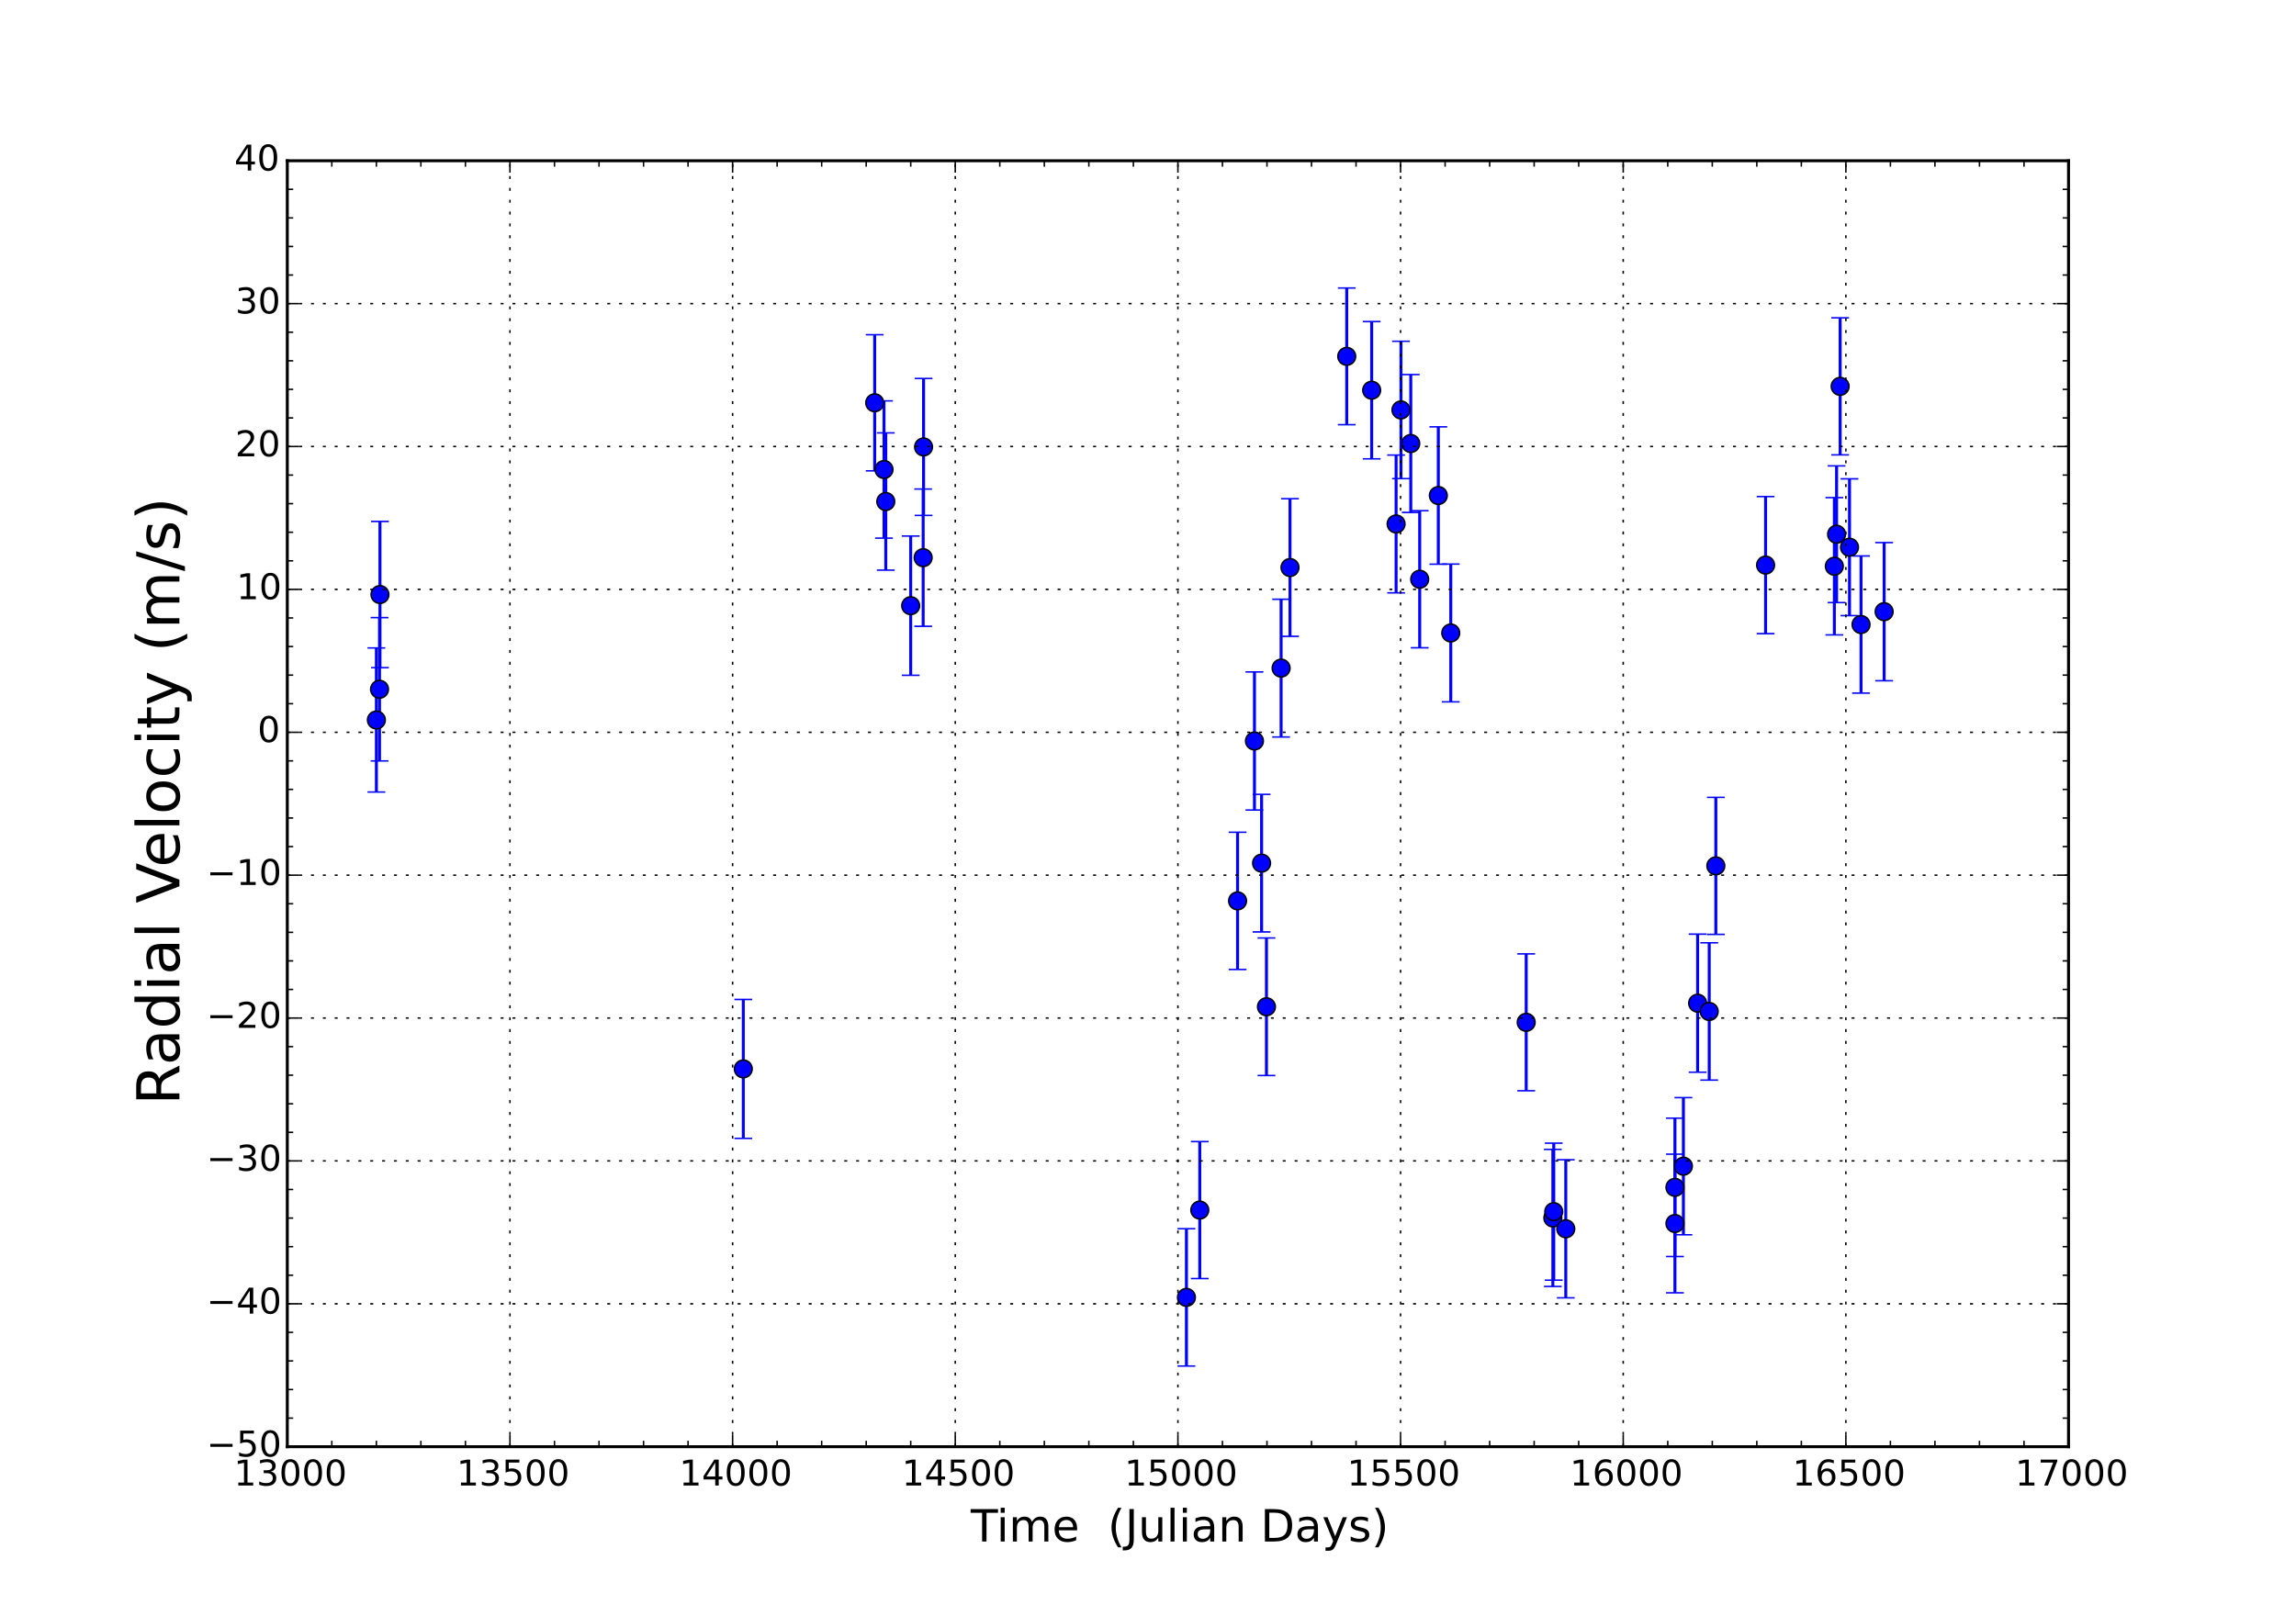 <?xml version="1.0" encoding="utf-8" standalone="no"?>
<!DOCTYPE svg PUBLIC "-//W3C//DTD SVG 1.1//EN"
  "http://www.w3.org/Graphics/SVG/1.1/DTD/svg11.dtd">
<!-- Created with matplotlib (http://matplotlib.org/) -->
<svg height="542pt" version="1.1" viewBox="0 0 775 542" width="775pt" xmlns="http://www.w3.org/2000/svg" xmlns:xlink="http://www.w3.org/1999/xlink">
 <defs>
  <style type="text/css">
*{stroke-linecap:butt;stroke-linejoin:round;}
  </style>
 </defs>
 <g id="figure_1">
  <g id="patch_1">
   <path d="
M0 542.7
L775.8 542.7
L775.8 0
L0 0
z
" style="fill:#ffffff;"/>
  </g>
  <g id="axes_1">
   <g id="patch_2">
    <path d="
M96.975 488.43
L698.22 488.43
L698.22 54.27
L96.975 54.27
z
" style="fill:#ffffff;"/>
   </g>
   <g id="LineCollection_1">
    <path clip-path="url(#p0a07557a7e)" d="
M127.047 267.412
L127.047 218.751" style="fill:none;stroke:#0000ff;"/>
    <path clip-path="url(#p0a07557a7e)" d="
M128.104 256.903
L128.104 208.516" style="fill:none;stroke:#0000ff;"/>
    <path clip-path="url(#p0a07557a7e)" d="
M128.251 225.405
L128.251 176.048" style="fill:none;stroke:#0000ff;"/>
    <path clip-path="url(#p0a07557a7e)" d="
M250.894 384.332
L250.894 337.435" style="fill:none;stroke:#0000ff;"/>
    <path clip-path="url(#p0a07557a7e)" d="
M295.249 158.971
L295.249 113.006" style="fill:none;stroke:#0000ff;"/>
    <path clip-path="url(#p0a07557a7e)" d="
M298.391 181.687
L298.391 135.346" style="fill:none;stroke:#0000ff;"/>
    <path clip-path="url(#p0a07557a7e)" d="
M298.989 192.483
L298.989 146.162" style="fill:none;stroke:#0000ff;"/>
    <path clip-path="url(#p0a07557a7e)" d="
M307.397 228.001
L307.397 180.978" style="fill:none;stroke:#0000ff;"/>
    <path clip-path="url(#p0a07557a7e)" d="
M311.607 211.451
L311.607 165.11" style="fill:none;stroke:#0000ff;"/>
    <path clip-path="url(#p0a07557a7e)" d="
M311.741 174.017
L311.741 127.773" style="fill:none;stroke:#0000ff;"/>
    <path clip-path="url(#p0a07557a7e)" d="
M400.471 461.19
L400.471 414.849" style="fill:none;stroke:#0000ff;"/>
    <path clip-path="url(#p0a07557a7e)" d="
M404.978 431.666
L404.978 385.423" style="fill:none;stroke:#0000ff;"/>
    <path clip-path="url(#p0a07557a7e)" d="
M417.734 327.324
L417.734 280.983" style="fill:none;stroke:#0000ff;"/>
    <path clip-path="url(#p0a07557a7e)" d="
M423.433 273.48
L423.433 226.865" style="fill:none;stroke:#0000ff;"/>
    <path clip-path="url(#p0a07557a7e)" d="
M425.839 314.639
L425.839 268.197" style="fill:none;stroke:#0000ff;"/>
    <path clip-path="url(#p0a07557a7e)" d="
M427.485 363.12
L427.485 316.678" style="fill:none;stroke:#0000ff;"/>
    <path clip-path="url(#p0a07557a7e)" d="
M432.431 248.823
L432.431 202.317" style="fill:none;stroke:#0000ff;"/>
    <path clip-path="url(#p0a07557a7e)" d="
M435.432 214.841
L435.432 168.378" style="fill:none;stroke:#0000ff;"/>
    <path clip-path="url(#p0a07557a7e)" d="
M454.583 143.386
L454.583 97.235" style="fill:none;stroke:#0000ff;"/>
    <path clip-path="url(#p0a07557a7e)" d="
M463.001 154.914
L463.001 108.573" style="fill:none;stroke:#0000ff;"/>
    <path clip-path="url(#p0a07557a7e)" d="
M471.244 200.16
L471.244 153.632" style="fill:none;stroke:#0000ff;"/>
    <path clip-path="url(#p0a07557a7e)" d="
M472.885 161.591
L472.885 115.21" style="fill:none;stroke:#0000ff;"/>
    <path clip-path="url(#p0a07557a7e)" d="
M476.196 173.011
L476.196 126.462" style="fill:none;stroke:#0000ff;"/>
    <path clip-path="url(#p0a07557a7e)" d="
M479.21 218.706
L479.21 172.424" style="fill:none;stroke:#0000ff;"/>
    <path clip-path="url(#p0a07557a7e)" d="
M485.498 190.487
L485.498 144.106" style="fill:none;stroke:#0000ff;"/>
    <path clip-path="url(#p0a07557a7e)" d="
M489.695 236.967
L489.695 190.44" style="fill:none;stroke:#0000ff;"/>
    <path clip-path="url(#p0a07557a7e)" d="
M515.158 368.26
L515.158 322.054" style="fill:none;stroke:#0000ff;"/>
    <path clip-path="url(#p0a07557a7e)" d="
M524.156 434.329
L524.156 388.066" style="fill:none;stroke:#0000ff;"/>
    <path clip-path="url(#p0a07557a7e)" d="
M524.458 432.197
L524.458 385.953" style="fill:none;stroke:#0000ff;"/>
    <path clip-path="url(#p0a07557a7e)" d="
M528.518 438.183
L528.518 391.545" style="fill:none;stroke:#0000ff;"/>
    <path clip-path="url(#p0a07557a7e)" d="
M565.364 436.479
L565.364 389.679" style="fill:none;stroke:#0000ff;"/>
    <path clip-path="url(#p0a07557a7e)" d="
M565.364 424.228
L565.364 377.521" style="fill:none;stroke:#0000ff;"/>
    <path clip-path="url(#p0a07557a7e)" d="
M568.22 416.895
L568.22 370.574" style="fill:none;stroke:#0000ff;"/>
    <path clip-path="url(#p0a07557a7e)" d="
M573.026 362.001
L573.026 315.385" style="fill:none;stroke:#0000ff;"/>
    <path clip-path="url(#p0a07557a7e)" d="
M576.938 364.671
L576.938 318.311" style="fill:none;stroke:#0000ff;"/>
    <path clip-path="url(#p0a07557a7e)" d="
M579.168 315.466
L579.168 269.203" style="fill:none;stroke:#0000ff;"/>
    <path clip-path="url(#p0a07557a7e)" d="
M595.967 213.93
L595.967 167.648" style="fill:none;stroke:#0000ff;"/>
    <path clip-path="url(#p0a07557a7e)" d="
M619.175 214.355
L619.175 167.995" style="fill:none;stroke:#0000ff;"/>
    <path clip-path="url(#p0a07557a7e)" d="
M619.927 203.445
L619.927 157.294" style="fill:none;stroke:#0000ff;"/>
    <path clip-path="url(#p0a07557a7e)" d="
M621.13 153.572
L621.13 107.31" style="fill:none;stroke:#0000ff;"/>
    <path clip-path="url(#p0a07557a7e)" d="
M624.287 207.853
L624.287 161.665" style="fill:none;stroke:#0000ff;"/>
    <path clip-path="url(#p0a07557a7e)" d="
M628.183 234.008
L628.183 187.706" style="fill:none;stroke:#0000ff;"/>
    <path clip-path="url(#p0a07557a7e)" d="
M635.979 229.834
L635.979 183.197" style="fill:none;stroke:#0000ff;"/>
   </g>
   <g id="line2d_1">
    <defs>
     <path d="
M3 1.83697e-16
L-3 -1.83697e-16" id="mdde457ef1d" style="stroke:#0000ff;stroke-width:0.5;"/>
    </defs>
    <g clip-path="url(#p0a07557a7e)">
     <use style="fill:#0000ff;stroke:#0000ff;stroke-width:0.5;" x="127.047" xlink:href="#mdde457ef1d" y="267.412"/>
     <use style="fill:#0000ff;stroke:#0000ff;stroke-width:0.5;" x="128.104" xlink:href="#mdde457ef1d" y="256.903"/>
     <use style="fill:#0000ff;stroke:#0000ff;stroke-width:0.5;" x="128.251" xlink:href="#mdde457ef1d" y="225.405"/>
     <use style="fill:#0000ff;stroke:#0000ff;stroke-width:0.5;" x="250.894" xlink:href="#mdde457ef1d" y="384.332"/>
     <use style="fill:#0000ff;stroke:#0000ff;stroke-width:0.5;" x="295.249" xlink:href="#mdde457ef1d" y="158.971"/>
     <use style="fill:#0000ff;stroke:#0000ff;stroke-width:0.5;" x="298.391" xlink:href="#mdde457ef1d" y="181.687"/>
     <use style="fill:#0000ff;stroke:#0000ff;stroke-width:0.5;" x="298.989" xlink:href="#mdde457ef1d" y="192.483"/>
     <use style="fill:#0000ff;stroke:#0000ff;stroke-width:0.5;" x="307.397" xlink:href="#mdde457ef1d" y="228.001"/>
     <use style="fill:#0000ff;stroke:#0000ff;stroke-width:0.5;" x="311.607" xlink:href="#mdde457ef1d" y="211.451"/>
     <use style="fill:#0000ff;stroke:#0000ff;stroke-width:0.5;" x="311.741" xlink:href="#mdde457ef1d" y="174.017"/>
     <use style="fill:#0000ff;stroke:#0000ff;stroke-width:0.5;" x="400.471" xlink:href="#mdde457ef1d" y="461.19"/>
     <use style="fill:#0000ff;stroke:#0000ff;stroke-width:0.5;" x="404.978" xlink:href="#mdde457ef1d" y="431.666"/>
     <use style="fill:#0000ff;stroke:#0000ff;stroke-width:0.5;" x="417.734" xlink:href="#mdde457ef1d" y="327.324"/>
     <use style="fill:#0000ff;stroke:#0000ff;stroke-width:0.5;" x="423.433" xlink:href="#mdde457ef1d" y="273.48"/>
     <use style="fill:#0000ff;stroke:#0000ff;stroke-width:0.5;" x="425.839" xlink:href="#mdde457ef1d" y="314.639"/>
     <use style="fill:#0000ff;stroke:#0000ff;stroke-width:0.5;" x="427.485" xlink:href="#mdde457ef1d" y="363.12"/>
     <use style="fill:#0000ff;stroke:#0000ff;stroke-width:0.5;" x="432.431" xlink:href="#mdde457ef1d" y="248.823"/>
     <use style="fill:#0000ff;stroke:#0000ff;stroke-width:0.5;" x="435.432" xlink:href="#mdde457ef1d" y="214.841"/>
     <use style="fill:#0000ff;stroke:#0000ff;stroke-width:0.5;" x="454.583" xlink:href="#mdde457ef1d" y="143.386"/>
     <use style="fill:#0000ff;stroke:#0000ff;stroke-width:0.5;" x="463.001" xlink:href="#mdde457ef1d" y="154.914"/>
     <use style="fill:#0000ff;stroke:#0000ff;stroke-width:0.5;" x="471.244" xlink:href="#mdde457ef1d" y="200.16"/>
     <use style="fill:#0000ff;stroke:#0000ff;stroke-width:0.5;" x="472.885" xlink:href="#mdde457ef1d" y="161.591"/>
     <use style="fill:#0000ff;stroke:#0000ff;stroke-width:0.5;" x="476.196" xlink:href="#mdde457ef1d" y="173.011"/>
     <use style="fill:#0000ff;stroke:#0000ff;stroke-width:0.5;" x="479.21" xlink:href="#mdde457ef1d" y="218.706"/>
     <use style="fill:#0000ff;stroke:#0000ff;stroke-width:0.5;" x="485.498" xlink:href="#mdde457ef1d" y="190.487"/>
     <use style="fill:#0000ff;stroke:#0000ff;stroke-width:0.5;" x="489.695" xlink:href="#mdde457ef1d" y="236.967"/>
     <use style="fill:#0000ff;stroke:#0000ff;stroke-width:0.5;" x="515.158" xlink:href="#mdde457ef1d" y="368.26"/>
     <use style="fill:#0000ff;stroke:#0000ff;stroke-width:0.5;" x="524.156" xlink:href="#mdde457ef1d" y="434.329"/>
     <use style="fill:#0000ff;stroke:#0000ff;stroke-width:0.5;" x="524.458" xlink:href="#mdde457ef1d" y="432.197"/>
     <use style="fill:#0000ff;stroke:#0000ff;stroke-width:0.5;" x="528.518" xlink:href="#mdde457ef1d" y="438.183"/>
     <use style="fill:#0000ff;stroke:#0000ff;stroke-width:0.5;" x="565.364" xlink:href="#mdde457ef1d" y="436.479"/>
     <use style="fill:#0000ff;stroke:#0000ff;stroke-width:0.5;" x="565.364" xlink:href="#mdde457ef1d" y="424.228"/>
     <use style="fill:#0000ff;stroke:#0000ff;stroke-width:0.5;" x="568.22" xlink:href="#mdde457ef1d" y="416.895"/>
     <use style="fill:#0000ff;stroke:#0000ff;stroke-width:0.5;" x="573.026" xlink:href="#mdde457ef1d" y="362.001"/>
     <use style="fill:#0000ff;stroke:#0000ff;stroke-width:0.5;" x="576.938" xlink:href="#mdde457ef1d" y="364.671"/>
     <use style="fill:#0000ff;stroke:#0000ff;stroke-width:0.5;" x="579.168" xlink:href="#mdde457ef1d" y="315.466"/>
     <use style="fill:#0000ff;stroke:#0000ff;stroke-width:0.5;" x="595.967" xlink:href="#mdde457ef1d" y="213.93"/>
     <use style="fill:#0000ff;stroke:#0000ff;stroke-width:0.5;" x="619.175" xlink:href="#mdde457ef1d" y="214.355"/>
     <use style="fill:#0000ff;stroke:#0000ff;stroke-width:0.5;" x="619.927" xlink:href="#mdde457ef1d" y="203.445"/>
     <use style="fill:#0000ff;stroke:#0000ff;stroke-width:0.5;" x="621.13" xlink:href="#mdde457ef1d" y="153.572"/>
     <use style="fill:#0000ff;stroke:#0000ff;stroke-width:0.5;" x="624.287" xlink:href="#mdde457ef1d" y="207.853"/>
     <use style="fill:#0000ff;stroke:#0000ff;stroke-width:0.5;" x="628.183" xlink:href="#mdde457ef1d" y="234.008"/>
     <use style="fill:#0000ff;stroke:#0000ff;stroke-width:0.5;" x="635.979" xlink:href="#mdde457ef1d" y="229.834"/>
    </g>
   </g>
   <g id="line2d_2">
    <g clip-path="url(#p0a07557a7e)">
     <use style="fill:#0000ff;stroke:#0000ff;stroke-width:0.5;" x="127.047" xlink:href="#mdde457ef1d" y="218.751"/>
     <use style="fill:#0000ff;stroke:#0000ff;stroke-width:0.5;" x="128.104" xlink:href="#mdde457ef1d" y="208.516"/>
     <use style="fill:#0000ff;stroke:#0000ff;stroke-width:0.5;" x="128.251" xlink:href="#mdde457ef1d" y="176.048"/>
     <use style="fill:#0000ff;stroke:#0000ff;stroke-width:0.5;" x="250.894" xlink:href="#mdde457ef1d" y="337.435"/>
     <use style="fill:#0000ff;stroke:#0000ff;stroke-width:0.5;" x="295.249" xlink:href="#mdde457ef1d" y="113.006"/>
     <use style="fill:#0000ff;stroke:#0000ff;stroke-width:0.5;" x="298.391" xlink:href="#mdde457ef1d" y="135.346"/>
     <use style="fill:#0000ff;stroke:#0000ff;stroke-width:0.5;" x="298.989" xlink:href="#mdde457ef1d" y="146.162"/>
     <use style="fill:#0000ff;stroke:#0000ff;stroke-width:0.5;" x="307.397" xlink:href="#mdde457ef1d" y="180.978"/>
     <use style="fill:#0000ff;stroke:#0000ff;stroke-width:0.5;" x="311.607" xlink:href="#mdde457ef1d" y="165.11"/>
     <use style="fill:#0000ff;stroke:#0000ff;stroke-width:0.5;" x="311.741" xlink:href="#mdde457ef1d" y="127.773"/>
     <use style="fill:#0000ff;stroke:#0000ff;stroke-width:0.5;" x="400.471" xlink:href="#mdde457ef1d" y="414.849"/>
     <use style="fill:#0000ff;stroke:#0000ff;stroke-width:0.5;" x="404.978" xlink:href="#mdde457ef1d" y="385.423"/>
     <use style="fill:#0000ff;stroke:#0000ff;stroke-width:0.5;" x="417.734" xlink:href="#mdde457ef1d" y="280.983"/>
     <use style="fill:#0000ff;stroke:#0000ff;stroke-width:0.5;" x="423.433" xlink:href="#mdde457ef1d" y="226.865"/>
     <use style="fill:#0000ff;stroke:#0000ff;stroke-width:0.5;" x="425.839" xlink:href="#mdde457ef1d" y="268.197"/>
     <use style="fill:#0000ff;stroke:#0000ff;stroke-width:0.5;" x="427.485" xlink:href="#mdde457ef1d" y="316.678"/>
     <use style="fill:#0000ff;stroke:#0000ff;stroke-width:0.5;" x="432.431" xlink:href="#mdde457ef1d" y="202.317"/>
     <use style="fill:#0000ff;stroke:#0000ff;stroke-width:0.5;" x="435.432" xlink:href="#mdde457ef1d" y="168.378"/>
     <use style="fill:#0000ff;stroke:#0000ff;stroke-width:0.5;" x="454.583" xlink:href="#mdde457ef1d" y="97.235"/>
     <use style="fill:#0000ff;stroke:#0000ff;stroke-width:0.5;" x="463.001" xlink:href="#mdde457ef1d" y="108.573"/>
     <use style="fill:#0000ff;stroke:#0000ff;stroke-width:0.5;" x="471.244" xlink:href="#mdde457ef1d" y="153.632"/>
     <use style="fill:#0000ff;stroke:#0000ff;stroke-width:0.5;" x="472.885" xlink:href="#mdde457ef1d" y="115.21"/>
     <use style="fill:#0000ff;stroke:#0000ff;stroke-width:0.5;" x="476.196" xlink:href="#mdde457ef1d" y="126.462"/>
     <use style="fill:#0000ff;stroke:#0000ff;stroke-width:0.5;" x="479.21" xlink:href="#mdde457ef1d" y="172.424"/>
     <use style="fill:#0000ff;stroke:#0000ff;stroke-width:0.5;" x="485.498" xlink:href="#mdde457ef1d" y="144.106"/>
     <use style="fill:#0000ff;stroke:#0000ff;stroke-width:0.5;" x="489.695" xlink:href="#mdde457ef1d" y="190.44"/>
     <use style="fill:#0000ff;stroke:#0000ff;stroke-width:0.5;" x="515.158" xlink:href="#mdde457ef1d" y="322.054"/>
     <use style="fill:#0000ff;stroke:#0000ff;stroke-width:0.5;" x="524.156" xlink:href="#mdde457ef1d" y="388.066"/>
     <use style="fill:#0000ff;stroke:#0000ff;stroke-width:0.5;" x="524.458" xlink:href="#mdde457ef1d" y="385.953"/>
     <use style="fill:#0000ff;stroke:#0000ff;stroke-width:0.5;" x="528.518" xlink:href="#mdde457ef1d" y="391.545"/>
     <use style="fill:#0000ff;stroke:#0000ff;stroke-width:0.5;" x="565.364" xlink:href="#mdde457ef1d" y="389.679"/>
     <use style="fill:#0000ff;stroke:#0000ff;stroke-width:0.5;" x="565.364" xlink:href="#mdde457ef1d" y="377.521"/>
     <use style="fill:#0000ff;stroke:#0000ff;stroke-width:0.5;" x="568.22" xlink:href="#mdde457ef1d" y="370.574"/>
     <use style="fill:#0000ff;stroke:#0000ff;stroke-width:0.5;" x="573.026" xlink:href="#mdde457ef1d" y="315.385"/>
     <use style="fill:#0000ff;stroke:#0000ff;stroke-width:0.5;" x="576.938" xlink:href="#mdde457ef1d" y="318.311"/>
     <use style="fill:#0000ff;stroke:#0000ff;stroke-width:0.5;" x="579.168" xlink:href="#mdde457ef1d" y="269.203"/>
     <use style="fill:#0000ff;stroke:#0000ff;stroke-width:0.5;" x="595.967" xlink:href="#mdde457ef1d" y="167.648"/>
     <use style="fill:#0000ff;stroke:#0000ff;stroke-width:0.5;" x="619.175" xlink:href="#mdde457ef1d" y="167.995"/>
     <use style="fill:#0000ff;stroke:#0000ff;stroke-width:0.5;" x="619.927" xlink:href="#mdde457ef1d" y="157.294"/>
     <use style="fill:#0000ff;stroke:#0000ff;stroke-width:0.5;" x="621.13" xlink:href="#mdde457ef1d" y="107.31"/>
     <use style="fill:#0000ff;stroke:#0000ff;stroke-width:0.5;" x="624.287" xlink:href="#mdde457ef1d" y="161.665"/>
     <use style="fill:#0000ff;stroke:#0000ff;stroke-width:0.5;" x="628.183" xlink:href="#mdde457ef1d" y="187.706"/>
     <use style="fill:#0000ff;stroke:#0000ff;stroke-width:0.5;" x="635.979" xlink:href="#mdde457ef1d" y="183.197"/>
    </g>
   </g>
   <g id="line2d_3">
    <defs>
     <path d="
M0 3
C0.796 3 1.559 2.684 2.121 2.121
C2.684 1.559 3 0.796 3 0
C3 -0.796 2.684 -1.559 2.121 -2.121
C1.559 -2.684 0.796 -3 0 -3
C-0.796 -3 -1.559 -2.684 -2.121 -2.121
C-2.684 -1.559 -3 -0.796 -3 0
C-3 0.796 -2.684 1.559 -2.121 2.121
C-1.559 2.684 -0.796 3 0 3
z
" id="mf1e9a9e4ae" style="stroke:#000000;stroke-width:0.5;"/>
    </defs>
    <g clip-path="url(#p0a07557a7e)">
     <use style="fill:#0000ff;stroke:#000000;stroke-width:0.5;" x="127.047" xlink:href="#mf1e9a9e4ae" y="243.081"/>
     <use style="fill:#0000ff;stroke:#000000;stroke-width:0.5;" x="128.104" xlink:href="#mf1e9a9e4ae" y="232.71"/>
     <use style="fill:#0000ff;stroke:#000000;stroke-width:0.5;" x="128.251" xlink:href="#mf1e9a9e4ae" y="200.727"/>
     <use style="fill:#0000ff;stroke:#000000;stroke-width:0.5;" x="250.894" xlink:href="#mf1e9a9e4ae" y="360.883"/>
     <use style="fill:#0000ff;stroke:#000000;stroke-width:0.5;" x="295.249" xlink:href="#mf1e9a9e4ae" y="135.989"/>
     <use style="fill:#0000ff;stroke:#000000;stroke-width:0.5;" x="298.391" xlink:href="#mf1e9a9e4ae" y="158.517"/>
     <use style="fill:#0000ff;stroke:#000000;stroke-width:0.5;" x="298.989" xlink:href="#mf1e9a9e4ae" y="169.322"/>
     <use style="fill:#0000ff;stroke:#000000;stroke-width:0.5;" x="307.397" xlink:href="#mf1e9a9e4ae" y="204.489"/>
     <use style="fill:#0000ff;stroke:#000000;stroke-width:0.5;" x="311.607" xlink:href="#mf1e9a9e4ae" y="188.281"/>
     <use style="fill:#0000ff;stroke:#000000;stroke-width:0.5;" x="311.741" xlink:href="#mf1e9a9e4ae" y="150.895"/>
     <use style="fill:#0000ff;stroke:#000000;stroke-width:0.5;" x="400.471" xlink:href="#mf1e9a9e4ae" y="438.019"/>
     <use style="fill:#0000ff;stroke:#000000;stroke-width:0.5;" x="404.978" xlink:href="#mf1e9a9e4ae" y="408.545"/>
     <use style="fill:#0000ff;stroke:#000000;stroke-width:0.5;" x="417.734" xlink:href="#mf1e9a9e4ae" y="304.153"/>
     <use style="fill:#0000ff;stroke:#000000;stroke-width:0.5;" x="423.433" xlink:href="#mf1e9a9e4ae" y="250.173"/>
     <use style="fill:#0000ff;stroke:#000000;stroke-width:0.5;" x="425.839" xlink:href="#mf1e9a9e4ae" y="291.418"/>
     <use style="fill:#0000ff;stroke:#000000;stroke-width:0.5;" x="427.485" xlink:href="#mf1e9a9e4ae" y="339.899"/>
     <use style="fill:#0000ff;stroke:#000000;stroke-width:0.5;" x="432.431" xlink:href="#mf1e9a9e4ae" y="225.57"/>
     <use style="fill:#0000ff;stroke:#000000;stroke-width:0.5;" x="435.432" xlink:href="#mf1e9a9e4ae" y="191.609"/>
     <use style="fill:#0000ff;stroke:#000000;stroke-width:0.5;" x="454.583" xlink:href="#mf1e9a9e4ae" y="120.311"/>
     <use style="fill:#0000ff;stroke:#000000;stroke-width:0.5;" x="463.001" xlink:href="#mf1e9a9e4ae" y="131.743"/>
     <use style="fill:#0000ff;stroke:#000000;stroke-width:0.5;" x="471.244" xlink:href="#mf1e9a9e4ae" y="176.896"/>
     <use style="fill:#0000ff;stroke:#000000;stroke-width:0.5;" x="472.885" xlink:href="#mf1e9a9e4ae" y="138.401"/>
     <use style="fill:#0000ff;stroke:#000000;stroke-width:0.5;" x="476.196" xlink:href="#mf1e9a9e4ae" y="149.737"/>
     <use style="fill:#0000ff;stroke:#000000;stroke-width:0.5;" x="479.21" xlink:href="#mf1e9a9e4ae" y="195.565"/>
     <use style="fill:#0000ff;stroke:#000000;stroke-width:0.5;" x="485.498" xlink:href="#mf1e9a9e4ae" y="167.296"/>
     <use style="fill:#0000ff;stroke:#000000;stroke-width:0.5;" x="489.695" xlink:href="#mf1e9a9e4ae" y="213.703"/>
     <use style="fill:#0000ff;stroke:#000000;stroke-width:0.5;" x="515.158" xlink:href="#mf1e9a9e4ae" y="345.157"/>
     <use style="fill:#0000ff;stroke:#000000;stroke-width:0.5;" x="524.156" xlink:href="#mf1e9a9e4ae" y="411.198"/>
     <use style="fill:#0000ff;stroke:#000000;stroke-width:0.5;" x="524.458" xlink:href="#mf1e9a9e4ae" y="409.075"/>
     <use style="fill:#0000ff;stroke:#000000;stroke-width:0.5;" x="528.518" xlink:href="#mf1e9a9e4ae" y="414.864"/>
     <use style="fill:#0000ff;stroke:#000000;stroke-width:0.5;" x="565.364" xlink:href="#mf1e9a9e4ae" y="413.079"/>
     <use style="fill:#0000ff;stroke:#000000;stroke-width:0.5;" x="565.364" xlink:href="#mf1e9a9e4ae" y="400.874"/>
     <use style="fill:#0000ff;stroke:#000000;stroke-width:0.5;" x="568.22" xlink:href="#mf1e9a9e4ae" y="393.735"/>
     <use style="fill:#0000ff;stroke:#000000;stroke-width:0.5;" x="573.026" xlink:href="#mf1e9a9e4ae" y="338.693"/>
     <use style="fill:#0000ff;stroke:#000000;stroke-width:0.5;" x="576.938" xlink:href="#mf1e9a9e4ae" y="341.491"/>
     <use style="fill:#0000ff;stroke:#000000;stroke-width:0.5;" x="579.168" xlink:href="#mf1e9a9e4ae" y="292.334"/>
     <use style="fill:#0000ff;stroke:#000000;stroke-width:0.5;" x="595.967" xlink:href="#mf1e9a9e4ae" y="190.789"/>
     <use style="fill:#0000ff;stroke:#000000;stroke-width:0.5;" x="619.175" xlink:href="#mf1e9a9e4ae" y="191.175"/>
     <use style="fill:#0000ff;stroke:#000000;stroke-width:0.5;" x="619.927" xlink:href="#mf1e9a9e4ae" y="180.369"/>
     <use style="fill:#0000ff;stroke:#000000;stroke-width:0.5;" x="621.13" xlink:href="#mf1e9a9e4ae" y="130.441"/>
     <use style="fill:#0000ff;stroke:#000000;stroke-width:0.5;" x="624.287" xlink:href="#mf1e9a9e4ae" y="184.759"/>
     <use style="fill:#0000ff;stroke:#000000;stroke-width:0.5;" x="628.183" xlink:href="#mf1e9a9e4ae" y="210.857"/>
     <use style="fill:#0000ff;stroke:#000000;stroke-width:0.5;" x="635.979" xlink:href="#mf1e9a9e4ae" y="206.515"/>
    </g>
   </g>
   <g id="patch_3">
    <path d="
M96.975 54.27
L698.22 54.27" style="fill:none;stroke:#000000;stroke-linecap:square;stroke-linejoin:miter;"/>
   </g>
   <g id="patch_4">
    <path d="
M698.22 488.43
L698.22 54.27" style="fill:none;stroke:#000000;stroke-linecap:square;stroke-linejoin:miter;"/>
   </g>
   <g id="patch_5">
    <path d="
M96.975 488.43
L698.22 488.43" style="fill:none;stroke:#000000;stroke-linecap:square;stroke-linejoin:miter;"/>
   </g>
   <g id="patch_6">
    <path d="
M96.975 488.43
L96.975 54.27" style="fill:none;stroke:#000000;stroke-linecap:square;stroke-linejoin:miter;"/>
   </g>
   <g id="matplotlib.axis_1">
    <g id="xtick_1">
     <g id="line2d_4">
      <path clip-path="url(#p0a07557a7e)" d="
M96.975 488.43
L96.975 54.27" style="fill:none;stroke:#000000;stroke-dasharray:1,3;stroke-dashoffset:0.0;stroke-width:0.5;"/>
     </g>
     <g id="line2d_5">
      <defs>
       <path d="
M0 0
L0 -4" id="m93b0483c22" style="stroke:#000000;stroke-width:0.5;"/>
      </defs>
      <g>
       <use style="stroke:#000000;stroke-width:0.5;" x="96.975" xlink:href="#m93b0483c22" y="488.43"/>
      </g>
     </g>
     <g id="line2d_6">
      <defs>
       <path d="
M0 0
L0 4" id="m741efc42ff" style="stroke:#000000;stroke-width:0.5;"/>
      </defs>
      <g>
       <use style="stroke:#000000;stroke-width:0.5;" x="96.975" xlink:href="#m741efc42ff" y="54.27"/>
      </g>
     </g>
     <g id="text_1">
      <!-- 13000 -->
      <defs>
       <path d="
M40.578 39.312
Q47.656 37.797 51.625 33
Q55.609 28.219 55.609 21.188
Q55.609 10.406 48.188 4.484
Q40.766 -1.422 27.094 -1.422
Q22.516 -1.422 17.656 -0.516
Q12.797 0.391 7.625 2.203
L7.625 11.719
Q11.719 9.328 16.594 8.109
Q21.484 6.891 26.812 6.891
Q36.078 6.891 40.938 10.547
Q45.797 14.203 45.797 21.188
Q45.797 27.641 41.281 31.266
Q36.766 34.906 28.719 34.906
L20.219 34.906
L20.219 43.016
L29.109 43.016
Q36.375 43.016 40.234 45.922
Q44.094 48.828 44.094 54.297
Q44.094 59.906 40.109 62.906
Q36.141 65.922 28.719 65.922
Q24.656 65.922 20.016 65.031
Q15.375 64.156 9.812 62.312
L9.812 71.094
Q15.438 72.656 20.344 73.438
Q25.25 74.219 29.594 74.219
Q40.828 74.219 47.359 69.109
Q53.906 64.016 53.906 55.328
Q53.906 49.266 50.438 45.094
Q46.969 40.922 40.578 39.312" id="BitstreamVeraSans-Roman-33"/>
       <path d="
M31.781 66.406
Q24.172 66.406 20.328 58.906
Q16.5 51.422 16.5 36.375
Q16.5 21.391 20.328 13.891
Q24.172 6.391 31.781 6.391
Q39.453 6.391 43.281 13.891
Q47.125 21.391 47.125 36.375
Q47.125 51.422 43.281 58.906
Q39.453 66.406 31.781 66.406
M31.781 74.219
Q44.047 74.219 50.516 64.516
Q56.984 54.828 56.984 36.375
Q56.984 17.969 50.516 8.266
Q44.047 -1.422 31.781 -1.422
Q19.531 -1.422 13.062 8.266
Q6.594 17.969 6.594 36.375
Q6.594 54.828 13.062 64.516
Q19.531 74.219 31.781 74.219" id="BitstreamVeraSans-Roman-30"/>
       <path d="
M12.406 8.297
L28.516 8.297
L28.516 63.922
L10.984 60.406
L10.984 69.391
L28.422 72.906
L38.281 72.906
L38.281 8.297
L54.391 8.297
L54.391 0
L12.406 0
z
" id="BitstreamVeraSans-Roman-31"/>
      </defs>
      <g transform="translate(78.945 501.548)scale(0.12 -0.12)">
       <use xlink:href="#BitstreamVeraSans-Roman-31"/>
       <use x="63.623" xlink:href="#BitstreamVeraSans-Roman-33"/>
       <use x="127.246" xlink:href="#BitstreamVeraSans-Roman-30"/>
       <use x="190.869" xlink:href="#BitstreamVeraSans-Roman-30"/>
       <use x="254.492" xlink:href="#BitstreamVeraSans-Roman-30"/>
      </g>
     </g>
    </g>
    <g id="xtick_2">
     <g id="line2d_7">
      <path clip-path="url(#p0a07557a7e)" d="
M172.131 488.43
L172.131 54.27" style="fill:none;stroke:#000000;stroke-dasharray:1,3;stroke-dashoffset:0.0;stroke-width:0.5;"/>
     </g>
     <g id="line2d_8">
      <g>
       <use style="stroke:#000000;stroke-width:0.5;" x="172.131" xlink:href="#m93b0483c22" y="488.43"/>
      </g>
     </g>
     <g id="line2d_9">
      <g>
       <use style="stroke:#000000;stroke-width:0.5;" x="172.131" xlink:href="#m741efc42ff" y="54.27"/>
      </g>
     </g>
     <g id="text_2">
      <!-- 13500 -->
      <defs>
       <path d="
M10.797 72.906
L49.516 72.906
L49.516 64.594
L19.828 64.594
L19.828 46.734
Q21.969 47.469 24.109 47.828
Q26.266 48.188 28.422 48.188
Q40.625 48.188 47.75 41.5
Q54.891 34.812 54.891 23.391
Q54.891 11.625 47.562 5.094
Q40.234 -1.422 26.906 -1.422
Q22.312 -1.422 17.547 -0.641
Q12.797 0.141 7.719 1.703
L7.719 11.625
Q12.109 9.234 16.797 8.062
Q21.484 6.891 26.703 6.891
Q35.156 6.891 40.078 11.328
Q45.016 15.766 45.016 23.391
Q45.016 31 40.078 35.438
Q35.156 39.891 26.703 39.891
Q22.75 39.891 18.812 39.016
Q14.891 38.141 10.797 36.281
z
" id="BitstreamVeraSans-Roman-35"/>
      </defs>
      <g transform="translate(154.101 501.548)scale(0.12 -0.12)">
       <use xlink:href="#BitstreamVeraSans-Roman-31"/>
       <use x="63.623" xlink:href="#BitstreamVeraSans-Roman-33"/>
       <use x="127.246" xlink:href="#BitstreamVeraSans-Roman-35"/>
       <use x="190.869" xlink:href="#BitstreamVeraSans-Roman-30"/>
       <use x="254.492" xlink:href="#BitstreamVeraSans-Roman-30"/>
      </g>
     </g>
    </g>
    <g id="xtick_3">
     <g id="line2d_10">
      <path clip-path="url(#p0a07557a7e)" d="
M247.286 488.43
L247.286 54.27" style="fill:none;stroke:#000000;stroke-dasharray:1,3;stroke-dashoffset:0.0;stroke-width:0.5;"/>
     </g>
     <g id="line2d_11">
      <g>
       <use style="stroke:#000000;stroke-width:0.5;" x="247.286" xlink:href="#m93b0483c22" y="488.43"/>
      </g>
     </g>
     <g id="line2d_12">
      <g>
       <use style="stroke:#000000;stroke-width:0.5;" x="247.286" xlink:href="#m741efc42ff" y="54.27"/>
      </g>
     </g>
     <g id="text_3">
      <!-- 14000 -->
      <defs>
       <path d="
M37.797 64.312
L12.891 25.391
L37.797 25.391
z

M35.203 72.906
L47.609 72.906
L47.609 25.391
L58.016 25.391
L58.016 17.188
L47.609 17.188
L47.609 0
L37.797 0
L37.797 17.188
L4.891 17.188
L4.891 26.703
z
" id="BitstreamVeraSans-Roman-34"/>
      </defs>
      <g transform="translate(229.256 501.548)scale(0.12 -0.12)">
       <use xlink:href="#BitstreamVeraSans-Roman-31"/>
       <use x="63.623" xlink:href="#BitstreamVeraSans-Roman-34"/>
       <use x="127.246" xlink:href="#BitstreamVeraSans-Roman-30"/>
       <use x="190.869" xlink:href="#BitstreamVeraSans-Roman-30"/>
       <use x="254.492" xlink:href="#BitstreamVeraSans-Roman-30"/>
      </g>
     </g>
    </g>
    <g id="xtick_4">
     <g id="line2d_13">
      <path clip-path="url(#p0a07557a7e)" d="
M322.442 488.43
L322.442 54.27" style="fill:none;stroke:#000000;stroke-dasharray:1,3;stroke-dashoffset:0.0;stroke-width:0.5;"/>
     </g>
     <g id="line2d_14">
      <g>
       <use style="stroke:#000000;stroke-width:0.5;" x="322.442" xlink:href="#m93b0483c22" y="488.43"/>
      </g>
     </g>
     <g id="line2d_15">
      <g>
       <use style="stroke:#000000;stroke-width:0.5;" x="322.442" xlink:href="#m741efc42ff" y="54.27"/>
      </g>
     </g>
     <g id="text_4">
      <!-- 14500 -->
      <g transform="translate(304.412 501.548)scale(0.12 -0.12)">
       <use xlink:href="#BitstreamVeraSans-Roman-31"/>
       <use x="63.623" xlink:href="#BitstreamVeraSans-Roman-34"/>
       <use x="127.246" xlink:href="#BitstreamVeraSans-Roman-35"/>
       <use x="190.869" xlink:href="#BitstreamVeraSans-Roman-30"/>
       <use x="254.492" xlink:href="#BitstreamVeraSans-Roman-30"/>
      </g>
     </g>
    </g>
    <g id="xtick_5">
     <g id="line2d_16">
      <path clip-path="url(#p0a07557a7e)" d="
M397.598 488.43
L397.598 54.27" style="fill:none;stroke:#000000;stroke-dasharray:1,3;stroke-dashoffset:0.0;stroke-width:0.5;"/>
     </g>
     <g id="line2d_17">
      <g>
       <use style="stroke:#000000;stroke-width:0.5;" x="397.598" xlink:href="#m93b0483c22" y="488.43"/>
      </g>
     </g>
     <g id="line2d_18">
      <g>
       <use style="stroke:#000000;stroke-width:0.5;" x="397.598" xlink:href="#m741efc42ff" y="54.27"/>
      </g>
     </g>
     <g id="text_5">
      <!-- 15000 -->
      <g transform="translate(379.567 501.548)scale(0.12 -0.12)">
       <use xlink:href="#BitstreamVeraSans-Roman-31"/>
       <use x="63.623" xlink:href="#BitstreamVeraSans-Roman-35"/>
       <use x="127.246" xlink:href="#BitstreamVeraSans-Roman-30"/>
       <use x="190.869" xlink:href="#BitstreamVeraSans-Roman-30"/>
       <use x="254.492" xlink:href="#BitstreamVeraSans-Roman-30"/>
      </g>
     </g>
    </g>
    <g id="xtick_6">
     <g id="line2d_19">
      <path clip-path="url(#p0a07557a7e)" d="
M472.753 488.43
L472.753 54.27" style="fill:none;stroke:#000000;stroke-dasharray:1,3;stroke-dashoffset:0.0;stroke-width:0.5;"/>
     </g>
     <g id="line2d_20">
      <g>
       <use style="stroke:#000000;stroke-width:0.5;" x="472.753" xlink:href="#m93b0483c22" y="488.43"/>
      </g>
     </g>
     <g id="line2d_21">
      <g>
       <use style="stroke:#000000;stroke-width:0.5;" x="472.753" xlink:href="#m741efc42ff" y="54.27"/>
      </g>
     </g>
     <g id="text_6">
      <!-- 15500 -->
      <g transform="translate(454.723 501.548)scale(0.12 -0.12)">
       <use xlink:href="#BitstreamVeraSans-Roman-31"/>
       <use x="63.623" xlink:href="#BitstreamVeraSans-Roman-35"/>
       <use x="127.246" xlink:href="#BitstreamVeraSans-Roman-35"/>
       <use x="190.869" xlink:href="#BitstreamVeraSans-Roman-30"/>
       <use x="254.492" xlink:href="#BitstreamVeraSans-Roman-30"/>
      </g>
     </g>
    </g>
    <g id="xtick_7">
     <g id="line2d_22">
      <path clip-path="url(#p0a07557a7e)" d="
M547.909 488.43
L547.909 54.27" style="fill:none;stroke:#000000;stroke-dasharray:1,3;stroke-dashoffset:0.0;stroke-width:0.5;"/>
     </g>
     <g id="line2d_23">
      <g>
       <use style="stroke:#000000;stroke-width:0.5;" x="547.909" xlink:href="#m93b0483c22" y="488.43"/>
      </g>
     </g>
     <g id="line2d_24">
      <g>
       <use style="stroke:#000000;stroke-width:0.5;" x="547.909" xlink:href="#m741efc42ff" y="54.27"/>
      </g>
     </g>
     <g id="text_7">
      <!-- 16000 -->
      <defs>
       <path d="
M33.016 40.375
Q26.375 40.375 22.484 35.828
Q18.609 31.297 18.609 23.391
Q18.609 15.531 22.484 10.953
Q26.375 6.391 33.016 6.391
Q39.656 6.391 43.531 10.953
Q47.406 15.531 47.406 23.391
Q47.406 31.297 43.531 35.828
Q39.656 40.375 33.016 40.375
M52.594 71.297
L52.594 62.312
Q48.875 64.062 45.094 64.984
Q41.312 65.922 37.594 65.922
Q27.828 65.922 22.672 59.328
Q17.531 52.734 16.797 39.406
Q19.672 43.656 24.016 45.922
Q28.375 48.188 33.594 48.188
Q44.578 48.188 50.953 41.516
Q57.328 34.859 57.328 23.391
Q57.328 12.156 50.688 5.359
Q44.047 -1.422 33.016 -1.422
Q20.359 -1.422 13.672 8.266
Q6.984 17.969 6.984 36.375
Q6.984 53.656 15.188 63.938
Q23.391 74.219 37.203 74.219
Q40.922 74.219 44.703 73.484
Q48.484 72.75 52.594 71.297" id="BitstreamVeraSans-Roman-36"/>
      </defs>
      <g transform="translate(529.879 501.548)scale(0.12 -0.12)">
       <use xlink:href="#BitstreamVeraSans-Roman-31"/>
       <use x="63.623" xlink:href="#BitstreamVeraSans-Roman-36"/>
       <use x="127.246" xlink:href="#BitstreamVeraSans-Roman-30"/>
       <use x="190.869" xlink:href="#BitstreamVeraSans-Roman-30"/>
       <use x="254.492" xlink:href="#BitstreamVeraSans-Roman-30"/>
      </g>
     </g>
    </g>
    <g id="xtick_8">
     <g id="line2d_25">
      <path clip-path="url(#p0a07557a7e)" d="
M623.064 488.43
L623.064 54.27" style="fill:none;stroke:#000000;stroke-dasharray:1,3;stroke-dashoffset:0.0;stroke-width:0.5;"/>
     </g>
     <g id="line2d_26">
      <g>
       <use style="stroke:#000000;stroke-width:0.5;" x="623.064" xlink:href="#m93b0483c22" y="488.43"/>
      </g>
     </g>
     <g id="line2d_27">
      <g>
       <use style="stroke:#000000;stroke-width:0.5;" x="623.064" xlink:href="#m741efc42ff" y="54.27"/>
      </g>
     </g>
     <g id="text_8">
      <!-- 16500 -->
      <g transform="translate(605.034 501.548)scale(0.12 -0.12)">
       <use xlink:href="#BitstreamVeraSans-Roman-31"/>
       <use x="63.623" xlink:href="#BitstreamVeraSans-Roman-36"/>
       <use x="127.246" xlink:href="#BitstreamVeraSans-Roman-35"/>
       <use x="190.869" xlink:href="#BitstreamVeraSans-Roman-30"/>
       <use x="254.492" xlink:href="#BitstreamVeraSans-Roman-30"/>
      </g>
     </g>
    </g>
    <g id="xtick_9">
     <g id="line2d_28">
      <path clip-path="url(#p0a07557a7e)" d="
M698.22 488.43
L698.22 54.27" style="fill:none;stroke:#000000;stroke-dasharray:1,3;stroke-dashoffset:0.0;stroke-width:0.5;"/>
     </g>
     <g id="line2d_29">
      <g>
       <use style="stroke:#000000;stroke-width:0.5;" x="698.22" xlink:href="#m93b0483c22" y="488.43"/>
      </g>
     </g>
     <g id="line2d_30">
      <g>
       <use style="stroke:#000000;stroke-width:0.5;" x="698.22" xlink:href="#m741efc42ff" y="54.27"/>
      </g>
     </g>
     <g id="text_9">
      <!-- 17000 -->
      <defs>
       <path d="
M8.203 72.906
L55.078 72.906
L55.078 68.703
L28.609 0
L18.312 0
L43.219 64.594
L8.203 64.594
z
" id="BitstreamVeraSans-Roman-37"/>
      </defs>
      <g transform="translate(680.19 501.548)scale(0.12 -0.12)">
       <use xlink:href="#BitstreamVeraSans-Roman-31"/>
       <use x="63.623" xlink:href="#BitstreamVeraSans-Roman-37"/>
       <use x="127.246" xlink:href="#BitstreamVeraSans-Roman-30"/>
       <use x="190.869" xlink:href="#BitstreamVeraSans-Roman-30"/>
       <use x="254.492" xlink:href="#BitstreamVeraSans-Roman-30"/>
      </g>
     </g>
    </g>
    <g id="xtick_10">
     <g id="line2d_31">
      <defs>
       <path d="
M0 0
L0 -2" id="m177f7580d0" style="stroke:#000000;stroke-width:0.5;"/>
      </defs>
      <g>
       <use style="stroke:#000000;stroke-width:0.5;" x="112.006" xlink:href="#m177f7580d0" y="488.43"/>
      </g>
     </g>
     <g id="line2d_32">
      <defs>
       <path d="
M0 0
L0 2" id="m5284c7e2a0" style="stroke:#000000;stroke-width:0.5;"/>
      </defs>
      <g>
       <use style="stroke:#000000;stroke-width:0.5;" x="112.006" xlink:href="#m5284c7e2a0" y="54.27"/>
      </g>
     </g>
    </g>
    <g id="xtick_11">
     <g id="line2d_33">
      <g>
       <use style="stroke:#000000;stroke-width:0.5;" x="127.037" xlink:href="#m177f7580d0" y="488.43"/>
      </g>
     </g>
     <g id="line2d_34">
      <g>
       <use style="stroke:#000000;stroke-width:0.5;" x="127.037" xlink:href="#m5284c7e2a0" y="54.27"/>
      </g>
     </g>
    </g>
    <g id="xtick_12">
     <g id="line2d_35">
      <g>
       <use style="stroke:#000000;stroke-width:0.5;" x="142.068" xlink:href="#m177f7580d0" y="488.43"/>
      </g>
     </g>
     <g id="line2d_36">
      <g>
       <use style="stroke:#000000;stroke-width:0.5;" x="142.068" xlink:href="#m5284c7e2a0" y="54.27"/>
      </g>
     </g>
    </g>
    <g id="xtick_13">
     <g id="line2d_37">
      <g>
       <use style="stroke:#000000;stroke-width:0.5;" x="157.1" xlink:href="#m177f7580d0" y="488.43"/>
      </g>
     </g>
     <g id="line2d_38">
      <g>
       <use style="stroke:#000000;stroke-width:0.5;" x="157.1" xlink:href="#m5284c7e2a0" y="54.27"/>
      </g>
     </g>
    </g>
    <g id="xtick_14">
     <g id="line2d_39">
      <g>
       <use style="stroke:#000000;stroke-width:0.5;" x="187.162" xlink:href="#m177f7580d0" y="488.43"/>
      </g>
     </g>
     <g id="line2d_40">
      <g>
       <use style="stroke:#000000;stroke-width:0.5;" x="187.162" xlink:href="#m5284c7e2a0" y="54.27"/>
      </g>
     </g>
    </g>
    <g id="xtick_15">
     <g id="line2d_41">
      <g>
       <use style="stroke:#000000;stroke-width:0.5;" x="202.193" xlink:href="#m177f7580d0" y="488.43"/>
      </g>
     </g>
     <g id="line2d_42">
      <g>
       <use style="stroke:#000000;stroke-width:0.5;" x="202.193" xlink:href="#m5284c7e2a0" y="54.27"/>
      </g>
     </g>
    </g>
    <g id="xtick_16">
     <g id="line2d_43">
      <g>
       <use style="stroke:#000000;stroke-width:0.5;" x="217.224" xlink:href="#m177f7580d0" y="488.43"/>
      </g>
     </g>
     <g id="line2d_44">
      <g>
       <use style="stroke:#000000;stroke-width:0.5;" x="217.224" xlink:href="#m5284c7e2a0" y="54.27"/>
      </g>
     </g>
    </g>
    <g id="xtick_17">
     <g id="line2d_45">
      <g>
       <use style="stroke:#000000;stroke-width:0.5;" x="232.255" xlink:href="#m177f7580d0" y="488.43"/>
      </g>
     </g>
     <g id="line2d_46">
      <g>
       <use style="stroke:#000000;stroke-width:0.5;" x="232.255" xlink:href="#m5284c7e2a0" y="54.27"/>
      </g>
     </g>
    </g>
    <g id="xtick_18">
     <g id="line2d_47">
      <g>
       <use style="stroke:#000000;stroke-width:0.5;" x="262.317" xlink:href="#m177f7580d0" y="488.43"/>
      </g>
     </g>
     <g id="line2d_48">
      <g>
       <use style="stroke:#000000;stroke-width:0.5;" x="262.317" xlink:href="#m5284c7e2a0" y="54.27"/>
      </g>
     </g>
    </g>
    <g id="xtick_19">
     <g id="line2d_49">
      <g>
       <use style="stroke:#000000;stroke-width:0.5;" x="277.349" xlink:href="#m177f7580d0" y="488.43"/>
      </g>
     </g>
     <g id="line2d_50">
      <g>
       <use style="stroke:#000000;stroke-width:0.5;" x="277.349" xlink:href="#m5284c7e2a0" y="54.27"/>
      </g>
     </g>
    </g>
    <g id="xtick_20">
     <g id="line2d_51">
      <g>
       <use style="stroke:#000000;stroke-width:0.5;" x="292.38" xlink:href="#m177f7580d0" y="488.43"/>
      </g>
     </g>
     <g id="line2d_52">
      <g>
       <use style="stroke:#000000;stroke-width:0.5;" x="292.38" xlink:href="#m5284c7e2a0" y="54.27"/>
      </g>
     </g>
    </g>
    <g id="xtick_21">
     <g id="line2d_53">
      <g>
       <use style="stroke:#000000;stroke-width:0.5;" x="307.411" xlink:href="#m177f7580d0" y="488.43"/>
      </g>
     </g>
     <g id="line2d_54">
      <g>
       <use style="stroke:#000000;stroke-width:0.5;" x="307.411" xlink:href="#m5284c7e2a0" y="54.27"/>
      </g>
     </g>
    </g>
    <g id="xtick_22">
     <g id="line2d_55">
      <g>
       <use style="stroke:#000000;stroke-width:0.5;" x="337.473" xlink:href="#m177f7580d0" y="488.43"/>
      </g>
     </g>
     <g id="line2d_56">
      <g>
       <use style="stroke:#000000;stroke-width:0.5;" x="337.473" xlink:href="#m5284c7e2a0" y="54.27"/>
      </g>
     </g>
    </g>
    <g id="xtick_23">
     <g id="line2d_57">
      <g>
       <use style="stroke:#000000;stroke-width:0.5;" x="352.504" xlink:href="#m177f7580d0" y="488.43"/>
      </g>
     </g>
     <g id="line2d_58">
      <g>
       <use style="stroke:#000000;stroke-width:0.5;" x="352.504" xlink:href="#m5284c7e2a0" y="54.27"/>
      </g>
     </g>
    </g>
    <g id="xtick_24">
     <g id="line2d_59">
      <g>
       <use style="stroke:#000000;stroke-width:0.5;" x="367.535" xlink:href="#m177f7580d0" y="488.43"/>
      </g>
     </g>
     <g id="line2d_60">
      <g>
       <use style="stroke:#000000;stroke-width:0.5;" x="367.535" xlink:href="#m5284c7e2a0" y="54.27"/>
      </g>
     </g>
    </g>
    <g id="xtick_25">
     <g id="line2d_61">
      <g>
       <use style="stroke:#000000;stroke-width:0.5;" x="382.566" xlink:href="#m177f7580d0" y="488.43"/>
      </g>
     </g>
     <g id="line2d_62">
      <g>
       <use style="stroke:#000000;stroke-width:0.5;" x="382.566" xlink:href="#m5284c7e2a0" y="54.27"/>
      </g>
     </g>
    </g>
    <g id="xtick_26">
     <g id="line2d_63">
      <g>
       <use style="stroke:#000000;stroke-width:0.5;" x="412.629" xlink:href="#m177f7580d0" y="488.43"/>
      </g>
     </g>
     <g id="line2d_64">
      <g>
       <use style="stroke:#000000;stroke-width:0.5;" x="412.629" xlink:href="#m5284c7e2a0" y="54.27"/>
      </g>
     </g>
    </g>
    <g id="xtick_27">
     <g id="line2d_65">
      <g>
       <use style="stroke:#000000;stroke-width:0.5;" x="427.66" xlink:href="#m177f7580d0" y="488.43"/>
      </g>
     </g>
     <g id="line2d_66">
      <g>
       <use style="stroke:#000000;stroke-width:0.5;" x="427.66" xlink:href="#m5284c7e2a0" y="54.27"/>
      </g>
     </g>
    </g>
    <g id="xtick_28">
     <g id="line2d_67">
      <g>
       <use style="stroke:#000000;stroke-width:0.5;" x="442.691" xlink:href="#m177f7580d0" y="488.43"/>
      </g>
     </g>
     <g id="line2d_68">
      <g>
       <use style="stroke:#000000;stroke-width:0.5;" x="442.691" xlink:href="#m5284c7e2a0" y="54.27"/>
      </g>
     </g>
    </g>
    <g id="xtick_29">
     <g id="line2d_69">
      <g>
       <use style="stroke:#000000;stroke-width:0.5;" x="457.722" xlink:href="#m177f7580d0" y="488.43"/>
      </g>
     </g>
     <g id="line2d_70">
      <g>
       <use style="stroke:#000000;stroke-width:0.5;" x="457.722" xlink:href="#m5284c7e2a0" y="54.27"/>
      </g>
     </g>
    </g>
    <g id="xtick_30">
     <g id="line2d_71">
      <g>
       <use style="stroke:#000000;stroke-width:0.5;" x="487.784" xlink:href="#m177f7580d0" y="488.43"/>
      </g>
     </g>
     <g id="line2d_72">
      <g>
       <use style="stroke:#000000;stroke-width:0.5;" x="487.784" xlink:href="#m5284c7e2a0" y="54.27"/>
      </g>
     </g>
    </g>
    <g id="xtick_31">
     <g id="line2d_73">
      <g>
       <use style="stroke:#000000;stroke-width:0.5;" x="502.815" xlink:href="#m177f7580d0" y="488.43"/>
      </g>
     </g>
     <g id="line2d_74">
      <g>
       <use style="stroke:#000000;stroke-width:0.5;" x="502.815" xlink:href="#m5284c7e2a0" y="54.27"/>
      </g>
     </g>
    </g>
    <g id="xtick_32">
     <g id="line2d_75">
      <g>
       <use style="stroke:#000000;stroke-width:0.5;" x="517.846" xlink:href="#m177f7580d0" y="488.43"/>
      </g>
     </g>
     <g id="line2d_76">
      <g>
       <use style="stroke:#000000;stroke-width:0.5;" x="517.846" xlink:href="#m5284c7e2a0" y="54.27"/>
      </g>
     </g>
    </g>
    <g id="xtick_33">
     <g id="line2d_77">
      <g>
       <use style="stroke:#000000;stroke-width:0.5;" x="532.878" xlink:href="#m177f7580d0" y="488.43"/>
      </g>
     </g>
     <g id="line2d_78">
      <g>
       <use style="stroke:#000000;stroke-width:0.5;" x="532.878" xlink:href="#m5284c7e2a0" y="54.27"/>
      </g>
     </g>
    </g>
    <g id="xtick_34">
     <g id="line2d_79">
      <g>
       <use style="stroke:#000000;stroke-width:0.5;" x="562.94" xlink:href="#m177f7580d0" y="488.43"/>
      </g>
     </g>
     <g id="line2d_80">
      <g>
       <use style="stroke:#000000;stroke-width:0.5;" x="562.94" xlink:href="#m5284c7e2a0" y="54.27"/>
      </g>
     </g>
    </g>
    <g id="xtick_35">
     <g id="line2d_81">
      <g>
       <use style="stroke:#000000;stroke-width:0.5;" x="577.971" xlink:href="#m177f7580d0" y="488.43"/>
      </g>
     </g>
     <g id="line2d_82">
      <g>
       <use style="stroke:#000000;stroke-width:0.5;" x="577.971" xlink:href="#m5284c7e2a0" y="54.27"/>
      </g>
     </g>
    </g>
    <g id="xtick_36">
     <g id="line2d_83">
      <g>
       <use style="stroke:#000000;stroke-width:0.5;" x="593.002" xlink:href="#m177f7580d0" y="488.43"/>
      </g>
     </g>
     <g id="line2d_84">
      <g>
       <use style="stroke:#000000;stroke-width:0.5;" x="593.002" xlink:href="#m5284c7e2a0" y="54.27"/>
      </g>
     </g>
    </g>
    <g id="xtick_37">
     <g id="line2d_85">
      <g>
       <use style="stroke:#000000;stroke-width:0.5;" x="608.033" xlink:href="#m177f7580d0" y="488.43"/>
      </g>
     </g>
     <g id="line2d_86">
      <g>
       <use style="stroke:#000000;stroke-width:0.5;" x="608.033" xlink:href="#m5284c7e2a0" y="54.27"/>
      </g>
     </g>
    </g>
    <g id="xtick_38">
     <g id="line2d_87">
      <g>
       <use style="stroke:#000000;stroke-width:0.5;" x="638.096" xlink:href="#m177f7580d0" y="488.43"/>
      </g>
     </g>
     <g id="line2d_88">
      <g>
       <use style="stroke:#000000;stroke-width:0.5;" x="638.096" xlink:href="#m5284c7e2a0" y="54.27"/>
      </g>
     </g>
    </g>
    <g id="xtick_39">
     <g id="line2d_89">
      <g>
       <use style="stroke:#000000;stroke-width:0.5;" x="653.127" xlink:href="#m177f7580d0" y="488.43"/>
      </g>
     </g>
     <g id="line2d_90">
      <g>
       <use style="stroke:#000000;stroke-width:0.5;" x="653.127" xlink:href="#m5284c7e2a0" y="54.27"/>
      </g>
     </g>
    </g>
    <g id="xtick_40">
     <g id="line2d_91">
      <g>
       <use style="stroke:#000000;stroke-width:0.5;" x="668.158" xlink:href="#m177f7580d0" y="488.43"/>
      </g>
     </g>
     <g id="line2d_92">
      <g>
       <use style="stroke:#000000;stroke-width:0.5;" x="668.158" xlink:href="#m5284c7e2a0" y="54.27"/>
      </g>
     </g>
    </g>
    <g id="xtick_41">
     <g id="line2d_93">
      <g>
       <use style="stroke:#000000;stroke-width:0.5;" x="683.189" xlink:href="#m177f7580d0" y="488.43"/>
      </g>
     </g>
     <g id="line2d_94">
      <g>
       <use style="stroke:#000000;stroke-width:0.5;" x="683.189" xlink:href="#m5284c7e2a0" y="54.27"/>
      </g>
     </g>
    </g>
    <g id="text_10">
     <!-- Time  (Julian Days) -->
     <defs>
      <path id="BitstreamVeraSans-Roman-20"/>
      <path d="
M9.812 72.906
L19.672 72.906
L19.672 5.078
Q19.672 -8.109 14.672 -14.062
Q9.672 -20.016 -1.422 -20.016
L-5.172 -20.016
L-5.172 -11.719
L-2.094 -11.719
Q4.438 -11.719 7.125 -8.047
Q9.812 -4.391 9.812 5.078
z
" id="BitstreamVeraSans-Roman-4a"/>
      <path d="
M54.891 33.016
L54.891 0
L45.906 0
L45.906 32.719
Q45.906 40.484 42.875 44.328
Q39.844 48.188 33.797 48.188
Q26.516 48.188 22.312 43.547
Q18.109 38.922 18.109 30.906
L18.109 0
L9.078 0
L9.078 54.688
L18.109 54.688
L18.109 46.188
Q21.344 51.125 25.703 53.562
Q30.078 56 35.797 56
Q45.219 56 50.047 50.172
Q54.891 44.344 54.891 33.016" id="BitstreamVeraSans-Roman-6e"/>
      <path d="
M31 75.875
Q24.469 64.656 21.281 53.656
Q18.109 42.672 18.109 31.391
Q18.109 20.125 21.312 9.062
Q24.516 -2 31 -13.188
L23.188 -13.188
Q15.875 -1.703 12.234 9.375
Q8.594 20.453 8.594 31.391
Q8.594 42.281 12.203 53.312
Q15.828 64.359 23.188 75.875
z
" id="BitstreamVeraSans-Roman-28"/>
      <path d="
M32.172 -5.078
Q28.375 -14.844 24.75 -17.812
Q21.141 -20.797 15.094 -20.797
L7.906 -20.797
L7.906 -13.281
L13.188 -13.281
Q16.891 -13.281 18.938 -11.516
Q21 -9.766 23.484 -3.219
L25.094 0.875
L2.984 54.688
L12.5 54.688
L29.594 11.922
L46.688 54.688
L56.203 54.688
z
" id="BitstreamVeraSans-Roman-79"/>
      <path d="
M9.422 75.984
L18.406 75.984
L18.406 0
L9.422 0
z
" id="BitstreamVeraSans-Roman-6c"/>
      <path d="
M8.016 75.875
L15.828 75.875
Q23.141 64.359 26.781 53.312
Q30.422 42.281 30.422 31.391
Q30.422 20.453 26.781 9.375
Q23.141 -1.703 15.828 -13.188
L8.016 -13.188
Q14.5 -2 17.703 9.062
Q20.906 20.125 20.906 31.391
Q20.906 42.672 17.703 53.656
Q14.5 64.656 8.016 75.875" id="BitstreamVeraSans-Roman-29"/>
      <path d="
M19.672 64.797
L19.672 8.109
L31.594 8.109
Q46.688 8.109 53.688 14.938
Q60.688 21.781 60.688 36.531
Q60.688 51.172 53.688 57.984
Q46.688 64.797 31.594 64.797
z

M9.812 72.906
L30.078 72.906
Q51.266 72.906 61.172 64.094
Q71.094 55.281 71.094 36.531
Q71.094 17.672 61.125 8.828
Q51.172 0 30.078 0
L9.812 0
z
" id="BitstreamVeraSans-Roman-44"/>
      <path d="
M9.422 54.688
L18.406 54.688
L18.406 0
L9.422 0
z

M9.422 75.984
L18.406 75.984
L18.406 64.594
L9.422 64.594
z
" id="BitstreamVeraSans-Roman-69"/>
      <path d="
M52 44.188
Q55.375 50.25 60.062 53.125
Q64.75 56 71.094 56
Q79.641 56 84.281 50.016
Q88.922 44.047 88.922 33.016
L88.922 0
L79.891 0
L79.891 32.719
Q79.891 40.578 77.094 44.375
Q74.312 48.188 68.609 48.188
Q61.625 48.188 57.562 43.547
Q53.516 38.922 53.516 30.906
L53.516 0
L44.484 0
L44.484 32.719
Q44.484 40.625 41.703 44.406
Q38.922 48.188 33.109 48.188
Q26.219 48.188 22.156 43.531
Q18.109 38.875 18.109 30.906
L18.109 0
L9.078 0
L9.078 54.688
L18.109 54.688
L18.109 46.188
Q21.188 51.219 25.484 53.609
Q29.781 56 35.688 56
Q41.656 56 45.828 52.969
Q50 49.953 52 44.188" id="BitstreamVeraSans-Roman-6d"/>
      <path d="
M56.203 29.594
L56.203 25.203
L14.891 25.203
Q15.484 15.922 20.484 11.062
Q25.484 6.203 34.422 6.203
Q39.594 6.203 44.453 7.469
Q49.312 8.734 54.109 11.281
L54.109 2.781
Q49.266 0.734 44.188 -0.344
Q39.109 -1.422 33.891 -1.422
Q20.797 -1.422 13.156 6.188
Q5.516 13.812 5.516 26.812
Q5.516 40.234 12.766 48.109
Q20.016 56 32.328 56
Q43.359 56 49.781 48.891
Q56.203 41.797 56.203 29.594
M47.219 32.234
Q47.125 39.594 43.094 43.984
Q39.062 48.391 32.422 48.391
Q24.906 48.391 20.391 44.141
Q15.875 39.891 15.188 32.172
z
" id="BitstreamVeraSans-Roman-65"/>
      <path d="
M-0.297 72.906
L61.375 72.906
L61.375 64.594
L35.5 64.594
L35.5 0
L25.594 0
L25.594 64.594
L-0.297 64.594
z
" id="BitstreamVeraSans-Roman-54"/>
      <path d="
M8.5 21.578
L8.5 54.688
L17.484 54.688
L17.484 21.922
Q17.484 14.156 20.5 10.266
Q23.531 6.391 29.594 6.391
Q36.859 6.391 41.078 11.031
Q45.312 15.672 45.312 23.688
L45.312 54.688
L54.297 54.688
L54.297 0
L45.312 0
L45.312 8.406
Q42.047 3.422 37.719 1
Q33.406 -1.422 27.688 -1.422
Q18.266 -1.422 13.375 4.438
Q8.5 10.297 8.5 21.578" id="BitstreamVeraSans-Roman-75"/>
      <path d="
M34.281 27.484
Q23.391 27.484 19.188 25
Q14.984 22.516 14.984 16.5
Q14.984 11.719 18.141 8.906
Q21.297 6.109 26.703 6.109
Q34.188 6.109 38.703 11.406
Q43.219 16.703 43.219 25.484
L43.219 27.484
z

M52.203 31.203
L52.203 0
L43.219 0
L43.219 8.297
Q40.141 3.328 35.547 0.953
Q30.953 -1.422 24.312 -1.422
Q15.922 -1.422 10.953 3.297
Q6 8.016 6 15.922
Q6 25.141 12.172 29.828
Q18.359 34.516 30.609 34.516
L43.219 34.516
L43.219 35.406
Q43.219 41.609 39.141 45
Q35.062 48.391 27.688 48.391
Q23 48.391 18.547 47.266
Q14.109 46.141 10.016 43.891
L10.016 52.203
Q14.938 54.109 19.578 55.047
Q24.219 56 28.609 56
Q40.484 56 46.344 49.844
Q52.203 43.703 52.203 31.203" id="BitstreamVeraSans-Roman-61"/>
      <path d="
M44.281 53.078
L44.281 44.578
Q40.484 46.531 36.375 47.5
Q32.281 48.484 27.875 48.484
Q21.188 48.484 17.844 46.438
Q14.5 44.391 14.5 40.281
Q14.5 37.156 16.891 35.375
Q19.281 33.594 26.516 31.984
L29.594 31.297
Q39.156 29.25 43.188 25.516
Q47.219 21.781 47.219 15.094
Q47.219 7.469 41.188 3.016
Q35.156 -1.422 24.609 -1.422
Q20.219 -1.422 15.453 -0.562
Q10.688 0.297 5.422 2
L5.422 11.281
Q10.406 8.688 15.234 7.391
Q20.062 6.109 24.812 6.109
Q31.156 6.109 34.562 8.281
Q37.984 10.453 37.984 14.406
Q37.984 18.062 35.516 20.016
Q33.062 21.969 24.703 23.781
L21.578 24.516
Q13.234 26.266 9.516 29.906
Q5.812 33.547 5.812 39.891
Q5.812 47.609 11.281 51.797
Q16.75 56 26.812 56
Q31.781 56 36.172 55.266
Q40.578 54.547 44.281 53.078" id="BitstreamVeraSans-Roman-73"/>
     </defs>
     <g transform="translate(327.667 520.441)scale(0.15 -0.15)">
      <use xlink:href="#BitstreamVeraSans-Roman-54"/>
      <use x="57.959" xlink:href="#BitstreamVeraSans-Roman-69"/>
      <use x="85.742" xlink:href="#BitstreamVeraSans-Roman-6d"/>
      <use x="183.154" xlink:href="#BitstreamVeraSans-Roman-65"/>
      <use x="244.678" xlink:href="#BitstreamVeraSans-Roman-20"/>
      <use x="276.465" xlink:href="#BitstreamVeraSans-Roman-20"/>
      <use x="308.252" xlink:href="#BitstreamVeraSans-Roman-28"/>
      <use x="347.266" xlink:href="#BitstreamVeraSans-Roman-4a"/>
      <use x="376.758" xlink:href="#BitstreamVeraSans-Roman-75"/>
      <use x="440.137" xlink:href="#BitstreamVeraSans-Roman-6c"/>
      <use x="467.92" xlink:href="#BitstreamVeraSans-Roman-69"/>
      <use x="495.703" xlink:href="#BitstreamVeraSans-Roman-61"/>
      <use x="556.982" xlink:href="#BitstreamVeraSans-Roman-6e"/>
      <use x="620.361" xlink:href="#BitstreamVeraSans-Roman-20"/>
      <use x="652.148" xlink:href="#BitstreamVeraSans-Roman-44"/>
      <use x="729.15" xlink:href="#BitstreamVeraSans-Roman-61"/>
      <use x="790.43" xlink:href="#BitstreamVeraSans-Roman-79"/>
      <use x="849.609" xlink:href="#BitstreamVeraSans-Roman-73"/>
      <use x="901.709" xlink:href="#BitstreamVeraSans-Roman-29"/>
     </g>
    </g>
   </g>
   <g id="matplotlib.axis_2">
    <g id="ytick_1">
     <g id="line2d_95">
      <path clip-path="url(#p0a07557a7e)" d="
M96.975 488.43
L698.22 488.43" style="fill:none;stroke:#000000;stroke-dasharray:1,3;stroke-dashoffset:0.0;stroke-width:0.5;"/>
     </g>
     <g id="line2d_96">
      <defs>
       <path d="
M0 0
L4 0" id="m728421d6d4" style="stroke:#000000;stroke-width:0.5;"/>
      </defs>
      <g>
       <use style="stroke:#000000;stroke-width:0.5;" x="96.975" xlink:href="#m728421d6d4" y="488.43"/>
      </g>
     </g>
     <g id="line2d_97">
      <defs>
       <path d="
M0 0
L-4 0" id="mcb0005524f" style="stroke:#000000;stroke-width:0.5;"/>
      </defs>
      <g>
       <use style="stroke:#000000;stroke-width:0.5;" x="698.22" xlink:href="#mcb0005524f" y="488.43"/>
      </g>
     </g>
     <g id="text_11">
      <!-- −50 -->
      <defs>
       <path d="
M10.594 35.5
L73.188 35.5
L73.188 27.203
L10.594 27.203
z
" id="BitstreamVeraSans-Roman-2212"/>
      </defs>
      <g transform="translate(69.718 491.741)scale(0.12 -0.12)">
       <use xlink:href="#BitstreamVeraSans-Roman-2212"/>
       <use x="83.789" xlink:href="#BitstreamVeraSans-Roman-35"/>
       <use x="147.412" xlink:href="#BitstreamVeraSans-Roman-30"/>
      </g>
     </g>
    </g>
    <g id="ytick_2">
     <g id="line2d_98">
      <path clip-path="url(#p0a07557a7e)" d="
M96.975 440.19
L698.22 440.19" style="fill:none;stroke:#000000;stroke-dasharray:1,3;stroke-dashoffset:0.0;stroke-width:0.5;"/>
     </g>
     <g id="line2d_99">
      <g>
       <use style="stroke:#000000;stroke-width:0.5;" x="96.975" xlink:href="#m728421d6d4" y="440.19"/>
      </g>
     </g>
     <g id="line2d_100">
      <g>
       <use style="stroke:#000000;stroke-width:0.5;" x="698.22" xlink:href="#mcb0005524f" y="440.19"/>
      </g>
     </g>
     <g id="text_12">
      <!-- −40 -->
      <g transform="translate(69.718 443.501)scale(0.12 -0.12)">
       <use xlink:href="#BitstreamVeraSans-Roman-2212"/>
       <use x="83.789" xlink:href="#BitstreamVeraSans-Roman-34"/>
       <use x="147.412" xlink:href="#BitstreamVeraSans-Roman-30"/>
      </g>
     </g>
    </g>
    <g id="ytick_3">
     <g id="line2d_101">
      <path clip-path="url(#p0a07557a7e)" d="
M96.975 391.95
L698.22 391.95" style="fill:none;stroke:#000000;stroke-dasharray:1,3;stroke-dashoffset:0.0;stroke-width:0.5;"/>
     </g>
     <g id="line2d_102">
      <g>
       <use style="stroke:#000000;stroke-width:0.5;" x="96.975" xlink:href="#m728421d6d4" y="391.95"/>
      </g>
     </g>
     <g id="line2d_103">
      <g>
       <use style="stroke:#000000;stroke-width:0.5;" x="698.22" xlink:href="#mcb0005524f" y="391.95"/>
      </g>
     </g>
     <g id="text_13">
      <!-- −30 -->
      <g transform="translate(69.718 395.261)scale(0.12 -0.12)">
       <use xlink:href="#BitstreamVeraSans-Roman-2212"/>
       <use x="83.789" xlink:href="#BitstreamVeraSans-Roman-33"/>
       <use x="147.412" xlink:href="#BitstreamVeraSans-Roman-30"/>
      </g>
     </g>
    </g>
    <g id="ytick_4">
     <g id="line2d_104">
      <path clip-path="url(#p0a07557a7e)" d="
M96.975 343.71
L698.22 343.71" style="fill:none;stroke:#000000;stroke-dasharray:1,3;stroke-dashoffset:0.0;stroke-width:0.5;"/>
     </g>
     <g id="line2d_105">
      <g>
       <use style="stroke:#000000;stroke-width:0.5;" x="96.975" xlink:href="#m728421d6d4" y="343.71"/>
      </g>
     </g>
     <g id="line2d_106">
      <g>
       <use style="stroke:#000000;stroke-width:0.5;" x="698.22" xlink:href="#mcb0005524f" y="343.71"/>
      </g>
     </g>
     <g id="text_14">
      <!-- −20 -->
      <defs>
       <path d="
M19.188 8.297
L53.609 8.297
L53.609 0
L7.328 0
L7.328 8.297
Q12.938 14.109 22.625 23.891
Q32.328 33.688 34.812 36.531
Q39.547 41.844 41.422 45.531
Q43.312 49.219 43.312 52.781
Q43.312 58.594 39.234 62.25
Q35.156 65.922 28.609 65.922
Q23.969 65.922 18.812 64.312
Q13.672 62.703 7.812 59.422
L7.812 69.391
Q13.766 71.781 18.938 73
Q24.125 74.219 28.422 74.219
Q39.75 74.219 46.484 68.547
Q53.219 62.891 53.219 53.422
Q53.219 48.922 51.531 44.891
Q49.859 40.875 45.406 35.406
Q44.188 33.984 37.641 27.219
Q31.109 20.453 19.188 8.297" id="BitstreamVeraSans-Roman-32"/>
      </defs>
      <g transform="translate(69.718 347.021)scale(0.12 -0.12)">
       <use xlink:href="#BitstreamVeraSans-Roman-2212"/>
       <use x="83.789" xlink:href="#BitstreamVeraSans-Roman-32"/>
       <use x="147.412" xlink:href="#BitstreamVeraSans-Roman-30"/>
      </g>
     </g>
    </g>
    <g id="ytick_5">
     <g id="line2d_107">
      <path clip-path="url(#p0a07557a7e)" d="
M96.975 295.47
L698.22 295.47" style="fill:none;stroke:#000000;stroke-dasharray:1,3;stroke-dashoffset:0.0;stroke-width:0.5;"/>
     </g>
     <g id="line2d_108">
      <g>
       <use style="stroke:#000000;stroke-width:0.5;" x="96.975" xlink:href="#m728421d6d4" y="295.47"/>
      </g>
     </g>
     <g id="line2d_109">
      <g>
       <use style="stroke:#000000;stroke-width:0.5;" x="698.22" xlink:href="#mcb0005524f" y="295.47"/>
      </g>
     </g>
     <g id="text_15">
      <!-- −10 -->
      <g transform="translate(69.718 298.781)scale(0.12 -0.12)">
       <use xlink:href="#BitstreamVeraSans-Roman-2212"/>
       <use x="83.789" xlink:href="#BitstreamVeraSans-Roman-31"/>
       <use x="147.412" xlink:href="#BitstreamVeraSans-Roman-30"/>
      </g>
     </g>
    </g>
    <g id="ytick_6">
     <g id="line2d_110">
      <path clip-path="url(#p0a07557a7e)" d="
M96.975 247.23
L698.22 247.23" style="fill:none;stroke:#000000;stroke-dasharray:1,3;stroke-dashoffset:0.0;stroke-width:0.5;"/>
     </g>
     <g id="line2d_111">
      <g>
       <use style="stroke:#000000;stroke-width:0.5;" x="96.975" xlink:href="#m728421d6d4" y="247.23"/>
      </g>
     </g>
     <g id="line2d_112">
      <g>
       <use style="stroke:#000000;stroke-width:0.5;" x="698.22" xlink:href="#mcb0005524f" y="247.23"/>
      </g>
     </g>
     <g id="text_16">
      <!-- 0 -->
      <g transform="translate(86.928 250.541)scale(0.12 -0.12)">
       <use xlink:href="#BitstreamVeraSans-Roman-30"/>
      </g>
     </g>
    </g>
    <g id="ytick_7">
     <g id="line2d_113">
      <path clip-path="url(#p0a07557a7e)" d="
M96.975 198.99
L698.22 198.99" style="fill:none;stroke:#000000;stroke-dasharray:1,3;stroke-dashoffset:0.0;stroke-width:0.5;"/>
     </g>
     <g id="line2d_114">
      <g>
       <use style="stroke:#000000;stroke-width:0.5;" x="96.975" xlink:href="#m728421d6d4" y="198.99"/>
      </g>
     </g>
     <g id="line2d_115">
      <g>
       <use style="stroke:#000000;stroke-width:0.5;" x="698.22" xlink:href="#mcb0005524f" y="198.99"/>
      </g>
     </g>
     <g id="text_17">
      <!-- 10 -->
      <g transform="translate(79.82 202.301)scale(0.12 -0.12)">
       <use xlink:href="#BitstreamVeraSans-Roman-31"/>
       <use x="63.623" xlink:href="#BitstreamVeraSans-Roman-30"/>
      </g>
     </g>
    </g>
    <g id="ytick_8">
     <g id="line2d_116">
      <path clip-path="url(#p0a07557a7e)" d="
M96.975 150.75
L698.22 150.75" style="fill:none;stroke:#000000;stroke-dasharray:1,3;stroke-dashoffset:0.0;stroke-width:0.5;"/>
     </g>
     <g id="line2d_117">
      <g>
       <use style="stroke:#000000;stroke-width:0.5;" x="96.975" xlink:href="#m728421d6d4" y="150.75"/>
      </g>
     </g>
     <g id="line2d_118">
      <g>
       <use style="stroke:#000000;stroke-width:0.5;" x="698.22" xlink:href="#mcb0005524f" y="150.75"/>
      </g>
     </g>
     <g id="text_18">
      <!-- 20 -->
      <g transform="translate(79.381 154.061)scale(0.12 -0.12)">
       <use xlink:href="#BitstreamVeraSans-Roman-32"/>
       <use x="63.623" xlink:href="#BitstreamVeraSans-Roman-30"/>
      </g>
     </g>
    </g>
    <g id="ytick_9">
     <g id="line2d_119">
      <path clip-path="url(#p0a07557a7e)" d="
M96.975 102.51
L698.22 102.51" style="fill:none;stroke:#000000;stroke-dasharray:1,3;stroke-dashoffset:0.0;stroke-width:0.5;"/>
     </g>
     <g id="line2d_120">
      <g>
       <use style="stroke:#000000;stroke-width:0.5;" x="96.975" xlink:href="#m728421d6d4" y="102.51"/>
      </g>
     </g>
     <g id="line2d_121">
      <g>
       <use style="stroke:#000000;stroke-width:0.5;" x="698.22" xlink:href="#mcb0005524f" y="102.51"/>
      </g>
     </g>
     <g id="text_19">
      <!-- 30 -->
      <g transform="translate(79.417 105.821)scale(0.12 -0.12)">
       <use xlink:href="#BitstreamVeraSans-Roman-33"/>
       <use x="63.623" xlink:href="#BitstreamVeraSans-Roman-30"/>
      </g>
     </g>
    </g>
    <g id="ytick_10">
     <g id="line2d_122">
      <path clip-path="url(#p0a07557a7e)" d="
M96.975 54.27
L698.22 54.27" style="fill:none;stroke:#000000;stroke-dasharray:1,3;stroke-dashoffset:0.0;stroke-width:0.5;"/>
     </g>
     <g id="line2d_123">
      <g>
       <use style="stroke:#000000;stroke-width:0.5;" x="96.975" xlink:href="#m728421d6d4" y="54.27"/>
      </g>
     </g>
     <g id="line2d_124">
      <g>
       <use style="stroke:#000000;stroke-width:0.5;" x="698.22" xlink:href="#mcb0005524f" y="54.27"/>
      </g>
     </g>
     <g id="text_20">
      <!-- 40 -->
      <g transform="translate(79.089 57.581)scale(0.12 -0.12)">
       <use xlink:href="#BitstreamVeraSans-Roman-34"/>
       <use x="63.623" xlink:href="#BitstreamVeraSans-Roman-30"/>
      </g>
     </g>
    </g>
    <g id="ytick_11">
     <g id="line2d_125">
      <defs>
       <path d="
M0 0
L2 0" id="mf0c55a9a47" style="stroke:#000000;stroke-width:0.5;"/>
      </defs>
      <g>
       <use style="stroke:#000000;stroke-width:0.5;" x="96.975" xlink:href="#mf0c55a9a47" y="478.782"/>
      </g>
     </g>
     <g id="line2d_126">
      <defs>
       <path d="
M0 0
L-2 0" id="ma4f294b3af" style="stroke:#000000;stroke-width:0.5;"/>
      </defs>
      <g>
       <use style="stroke:#000000;stroke-width:0.5;" x="698.22" xlink:href="#ma4f294b3af" y="478.782"/>
      </g>
     </g>
    </g>
    <g id="ytick_12">
     <g id="line2d_127">
      <g>
       <use style="stroke:#000000;stroke-width:0.5;" x="96.975" xlink:href="#mf0c55a9a47" y="469.134"/>
      </g>
     </g>
     <g id="line2d_128">
      <g>
       <use style="stroke:#000000;stroke-width:0.5;" x="698.22" xlink:href="#ma4f294b3af" y="469.134"/>
      </g>
     </g>
    </g>
    <g id="ytick_13">
     <g id="line2d_129">
      <g>
       <use style="stroke:#000000;stroke-width:0.5;" x="96.975" xlink:href="#mf0c55a9a47" y="459.486"/>
      </g>
     </g>
     <g id="line2d_130">
      <g>
       <use style="stroke:#000000;stroke-width:0.5;" x="698.22" xlink:href="#ma4f294b3af" y="459.486"/>
      </g>
     </g>
    </g>
    <g id="ytick_14">
     <g id="line2d_131">
      <g>
       <use style="stroke:#000000;stroke-width:0.5;" x="96.975" xlink:href="#mf0c55a9a47" y="449.838"/>
      </g>
     </g>
     <g id="line2d_132">
      <g>
       <use style="stroke:#000000;stroke-width:0.5;" x="698.22" xlink:href="#ma4f294b3af" y="449.838"/>
      </g>
     </g>
    </g>
    <g id="ytick_15">
     <g id="line2d_133">
      <g>
       <use style="stroke:#000000;stroke-width:0.5;" x="96.975" xlink:href="#mf0c55a9a47" y="430.542"/>
      </g>
     </g>
     <g id="line2d_134">
      <g>
       <use style="stroke:#000000;stroke-width:0.5;" x="698.22" xlink:href="#ma4f294b3af" y="430.542"/>
      </g>
     </g>
    </g>
    <g id="ytick_16">
     <g id="line2d_135">
      <g>
       <use style="stroke:#000000;stroke-width:0.5;" x="96.975" xlink:href="#mf0c55a9a47" y="420.894"/>
      </g>
     </g>
     <g id="line2d_136">
      <g>
       <use style="stroke:#000000;stroke-width:0.5;" x="698.22" xlink:href="#ma4f294b3af" y="420.894"/>
      </g>
     </g>
    </g>
    <g id="ytick_17">
     <g id="line2d_137">
      <g>
       <use style="stroke:#000000;stroke-width:0.5;" x="96.975" xlink:href="#mf0c55a9a47" y="411.246"/>
      </g>
     </g>
     <g id="line2d_138">
      <g>
       <use style="stroke:#000000;stroke-width:0.5;" x="698.22" xlink:href="#ma4f294b3af" y="411.246"/>
      </g>
     </g>
    </g>
    <g id="ytick_18">
     <g id="line2d_139">
      <g>
       <use style="stroke:#000000;stroke-width:0.5;" x="96.975" xlink:href="#mf0c55a9a47" y="401.598"/>
      </g>
     </g>
     <g id="line2d_140">
      <g>
       <use style="stroke:#000000;stroke-width:0.5;" x="698.22" xlink:href="#ma4f294b3af" y="401.598"/>
      </g>
     </g>
    </g>
    <g id="ytick_19">
     <g id="line2d_141">
      <g>
       <use style="stroke:#000000;stroke-width:0.5;" x="96.975" xlink:href="#mf0c55a9a47" y="382.302"/>
      </g>
     </g>
     <g id="line2d_142">
      <g>
       <use style="stroke:#000000;stroke-width:0.5;" x="698.22" xlink:href="#ma4f294b3af" y="382.302"/>
      </g>
     </g>
    </g>
    <g id="ytick_20">
     <g id="line2d_143">
      <g>
       <use style="stroke:#000000;stroke-width:0.5;" x="96.975" xlink:href="#mf0c55a9a47" y="372.654"/>
      </g>
     </g>
     <g id="line2d_144">
      <g>
       <use style="stroke:#000000;stroke-width:0.5;" x="698.22" xlink:href="#ma4f294b3af" y="372.654"/>
      </g>
     </g>
    </g>
    <g id="ytick_21">
     <g id="line2d_145">
      <g>
       <use style="stroke:#000000;stroke-width:0.5;" x="96.975" xlink:href="#mf0c55a9a47" y="363.006"/>
      </g>
     </g>
     <g id="line2d_146">
      <g>
       <use style="stroke:#000000;stroke-width:0.5;" x="698.22" xlink:href="#ma4f294b3af" y="363.006"/>
      </g>
     </g>
    </g>
    <g id="ytick_22">
     <g id="line2d_147">
      <g>
       <use style="stroke:#000000;stroke-width:0.5;" x="96.975" xlink:href="#mf0c55a9a47" y="353.358"/>
      </g>
     </g>
     <g id="line2d_148">
      <g>
       <use style="stroke:#000000;stroke-width:0.5;" x="698.22" xlink:href="#ma4f294b3af" y="353.358"/>
      </g>
     </g>
    </g>
    <g id="ytick_23">
     <g id="line2d_149">
      <g>
       <use style="stroke:#000000;stroke-width:0.5;" x="96.975" xlink:href="#mf0c55a9a47" y="334.062"/>
      </g>
     </g>
     <g id="line2d_150">
      <g>
       <use style="stroke:#000000;stroke-width:0.5;" x="698.22" xlink:href="#ma4f294b3af" y="334.062"/>
      </g>
     </g>
    </g>
    <g id="ytick_24">
     <g id="line2d_151">
      <g>
       <use style="stroke:#000000;stroke-width:0.5;" x="96.975" xlink:href="#mf0c55a9a47" y="324.414"/>
      </g>
     </g>
     <g id="line2d_152">
      <g>
       <use style="stroke:#000000;stroke-width:0.5;" x="698.22" xlink:href="#ma4f294b3af" y="324.414"/>
      </g>
     </g>
    </g>
    <g id="ytick_25">
     <g id="line2d_153">
      <g>
       <use style="stroke:#000000;stroke-width:0.5;" x="96.975" xlink:href="#mf0c55a9a47" y="314.766"/>
      </g>
     </g>
     <g id="line2d_154">
      <g>
       <use style="stroke:#000000;stroke-width:0.5;" x="698.22" xlink:href="#ma4f294b3af" y="314.766"/>
      </g>
     </g>
    </g>
    <g id="ytick_26">
     <g id="line2d_155">
      <g>
       <use style="stroke:#000000;stroke-width:0.5;" x="96.975" xlink:href="#mf0c55a9a47" y="305.118"/>
      </g>
     </g>
     <g id="line2d_156">
      <g>
       <use style="stroke:#000000;stroke-width:0.5;" x="698.22" xlink:href="#ma4f294b3af" y="305.118"/>
      </g>
     </g>
    </g>
    <g id="ytick_27">
     <g id="line2d_157">
      <g>
       <use style="stroke:#000000;stroke-width:0.5;" x="96.975" xlink:href="#mf0c55a9a47" y="285.822"/>
      </g>
     </g>
     <g id="line2d_158">
      <g>
       <use style="stroke:#000000;stroke-width:0.5;" x="698.22" xlink:href="#ma4f294b3af" y="285.822"/>
      </g>
     </g>
    </g>
    <g id="ytick_28">
     <g id="line2d_159">
      <g>
       <use style="stroke:#000000;stroke-width:0.5;" x="96.975" xlink:href="#mf0c55a9a47" y="276.174"/>
      </g>
     </g>
     <g id="line2d_160">
      <g>
       <use style="stroke:#000000;stroke-width:0.5;" x="698.22" xlink:href="#ma4f294b3af" y="276.174"/>
      </g>
     </g>
    </g>
    <g id="ytick_29">
     <g id="line2d_161">
      <g>
       <use style="stroke:#000000;stroke-width:0.5;" x="96.975" xlink:href="#mf0c55a9a47" y="266.526"/>
      </g>
     </g>
     <g id="line2d_162">
      <g>
       <use style="stroke:#000000;stroke-width:0.5;" x="698.22" xlink:href="#ma4f294b3af" y="266.526"/>
      </g>
     </g>
    </g>
    <g id="ytick_30">
     <g id="line2d_163">
      <g>
       <use style="stroke:#000000;stroke-width:0.5;" x="96.975" xlink:href="#mf0c55a9a47" y="256.878"/>
      </g>
     </g>
     <g id="line2d_164">
      <g>
       <use style="stroke:#000000;stroke-width:0.5;" x="698.22" xlink:href="#ma4f294b3af" y="256.878"/>
      </g>
     </g>
    </g>
    <g id="ytick_31">
     <g id="line2d_165">
      <g>
       <use style="stroke:#000000;stroke-width:0.5;" x="96.975" xlink:href="#mf0c55a9a47" y="237.582"/>
      </g>
     </g>
     <g id="line2d_166">
      <g>
       <use style="stroke:#000000;stroke-width:0.5;" x="698.22" xlink:href="#ma4f294b3af" y="237.582"/>
      </g>
     </g>
    </g>
    <g id="ytick_32">
     <g id="line2d_167">
      <g>
       <use style="stroke:#000000;stroke-width:0.5;" x="96.975" xlink:href="#mf0c55a9a47" y="227.934"/>
      </g>
     </g>
     <g id="line2d_168">
      <g>
       <use style="stroke:#000000;stroke-width:0.5;" x="698.22" xlink:href="#ma4f294b3af" y="227.934"/>
      </g>
     </g>
    </g>
    <g id="ytick_33">
     <g id="line2d_169">
      <g>
       <use style="stroke:#000000;stroke-width:0.5;" x="96.975" xlink:href="#mf0c55a9a47" y="218.286"/>
      </g>
     </g>
     <g id="line2d_170">
      <g>
       <use style="stroke:#000000;stroke-width:0.5;" x="698.22" xlink:href="#ma4f294b3af" y="218.286"/>
      </g>
     </g>
    </g>
    <g id="ytick_34">
     <g id="line2d_171">
      <g>
       <use style="stroke:#000000;stroke-width:0.5;" x="96.975" xlink:href="#mf0c55a9a47" y="208.638"/>
      </g>
     </g>
     <g id="line2d_172">
      <g>
       <use style="stroke:#000000;stroke-width:0.5;" x="698.22" xlink:href="#ma4f294b3af" y="208.638"/>
      </g>
     </g>
    </g>
    <g id="ytick_35">
     <g id="line2d_173">
      <g>
       <use style="stroke:#000000;stroke-width:0.5;" x="96.975" xlink:href="#mf0c55a9a47" y="189.342"/>
      </g>
     </g>
     <g id="line2d_174">
      <g>
       <use style="stroke:#000000;stroke-width:0.5;" x="698.22" xlink:href="#ma4f294b3af" y="189.342"/>
      </g>
     </g>
    </g>
    <g id="ytick_36">
     <g id="line2d_175">
      <g>
       <use style="stroke:#000000;stroke-width:0.5;" x="96.975" xlink:href="#mf0c55a9a47" y="179.694"/>
      </g>
     </g>
     <g id="line2d_176">
      <g>
       <use style="stroke:#000000;stroke-width:0.5;" x="698.22" xlink:href="#ma4f294b3af" y="179.694"/>
      </g>
     </g>
    </g>
    <g id="ytick_37">
     <g id="line2d_177">
      <g>
       <use style="stroke:#000000;stroke-width:0.5;" x="96.975" xlink:href="#mf0c55a9a47" y="170.046"/>
      </g>
     </g>
     <g id="line2d_178">
      <g>
       <use style="stroke:#000000;stroke-width:0.5;" x="698.22" xlink:href="#ma4f294b3af" y="170.046"/>
      </g>
     </g>
    </g>
    <g id="ytick_38">
     <g id="line2d_179">
      <g>
       <use style="stroke:#000000;stroke-width:0.5;" x="96.975" xlink:href="#mf0c55a9a47" y="160.398"/>
      </g>
     </g>
     <g id="line2d_180">
      <g>
       <use style="stroke:#000000;stroke-width:0.5;" x="698.22" xlink:href="#ma4f294b3af" y="160.398"/>
      </g>
     </g>
    </g>
    <g id="ytick_39">
     <g id="line2d_181">
      <g>
       <use style="stroke:#000000;stroke-width:0.5;" x="96.975" xlink:href="#mf0c55a9a47" y="141.102"/>
      </g>
     </g>
     <g id="line2d_182">
      <g>
       <use style="stroke:#000000;stroke-width:0.5;" x="698.22" xlink:href="#ma4f294b3af" y="141.102"/>
      </g>
     </g>
    </g>
    <g id="ytick_40">
     <g id="line2d_183">
      <g>
       <use style="stroke:#000000;stroke-width:0.5;" x="96.975" xlink:href="#mf0c55a9a47" y="131.454"/>
      </g>
     </g>
     <g id="line2d_184">
      <g>
       <use style="stroke:#000000;stroke-width:0.5;" x="698.22" xlink:href="#ma4f294b3af" y="131.454"/>
      </g>
     </g>
    </g>
    <g id="ytick_41">
     <g id="line2d_185">
      <g>
       <use style="stroke:#000000;stroke-width:0.5;" x="96.975" xlink:href="#mf0c55a9a47" y="121.806"/>
      </g>
     </g>
     <g id="line2d_186">
      <g>
       <use style="stroke:#000000;stroke-width:0.5;" x="698.22" xlink:href="#ma4f294b3af" y="121.806"/>
      </g>
     </g>
    </g>
    <g id="ytick_42">
     <g id="line2d_187">
      <g>
       <use style="stroke:#000000;stroke-width:0.5;" x="96.975" xlink:href="#mf0c55a9a47" y="112.158"/>
      </g>
     </g>
     <g id="line2d_188">
      <g>
       <use style="stroke:#000000;stroke-width:0.5;" x="698.22" xlink:href="#ma4f294b3af" y="112.158"/>
      </g>
     </g>
    </g>
    <g id="ytick_43">
     <g id="line2d_189">
      <g>
       <use style="stroke:#000000;stroke-width:0.5;" x="96.975" xlink:href="#mf0c55a9a47" y="92.862"/>
      </g>
     </g>
     <g id="line2d_190">
      <g>
       <use style="stroke:#000000;stroke-width:0.5;" x="698.22" xlink:href="#ma4f294b3af" y="92.862"/>
      </g>
     </g>
    </g>
    <g id="ytick_44">
     <g id="line2d_191">
      <g>
       <use style="stroke:#000000;stroke-width:0.5;" x="96.975" xlink:href="#mf0c55a9a47" y="83.214"/>
      </g>
     </g>
     <g id="line2d_192">
      <g>
       <use style="stroke:#000000;stroke-width:0.5;" x="698.22" xlink:href="#ma4f294b3af" y="83.214"/>
      </g>
     </g>
    </g>
    <g id="ytick_45">
     <g id="line2d_193">
      <g>
       <use style="stroke:#000000;stroke-width:0.5;" x="96.975" xlink:href="#mf0c55a9a47" y="73.566"/>
      </g>
     </g>
     <g id="line2d_194">
      <g>
       <use style="stroke:#000000;stroke-width:0.5;" x="698.22" xlink:href="#ma4f294b3af" y="73.566"/>
      </g>
     </g>
    </g>
    <g id="ytick_46">
     <g id="line2d_195">
      <g>
       <use style="stroke:#000000;stroke-width:0.5;" x="96.975" xlink:href="#mf0c55a9a47" y="63.918"/>
      </g>
     </g>
     <g id="line2d_196">
      <g>
       <use style="stroke:#000000;stroke-width:0.5;" x="698.22" xlink:href="#ma4f294b3af" y="63.918"/>
      </g>
     </g>
    </g>
    <g id="text_21">
     <!-- Radial Velocity (m/s) -->
     <defs>
      <path d="
M30.609 48.391
Q23.391 48.391 19.188 42.75
Q14.984 37.109 14.984 27.297
Q14.984 17.484 19.156 11.844
Q23.344 6.203 30.609 6.203
Q37.797 6.203 41.984 11.859
Q46.188 17.531 46.188 27.297
Q46.188 37.016 41.984 42.703
Q37.797 48.391 30.609 48.391
M30.609 56
Q42.328 56 49.016 48.375
Q55.719 40.766 55.719 27.297
Q55.719 13.875 49.016 6.219
Q42.328 -1.422 30.609 -1.422
Q18.844 -1.422 12.172 6.219
Q5.516 13.875 5.516 27.297
Q5.516 40.766 12.172 48.375
Q18.844 56 30.609 56" id="BitstreamVeraSans-Roman-6f"/>
      <path d="
M44.391 34.188
Q47.562 33.109 50.562 29.594
Q53.562 26.078 56.594 19.922
L66.609 0
L56 0
L46.688 18.703
Q43.062 26.031 39.672 28.422
Q36.281 30.812 30.422 30.812
L19.672 30.812
L19.672 0
L9.812 0
L9.812 72.906
L32.078 72.906
Q44.578 72.906 50.734 67.672
Q56.891 62.453 56.891 51.906
Q56.891 45.016 53.688 40.469
Q50.484 35.938 44.391 34.188
M19.672 64.797
L19.672 38.922
L32.078 38.922
Q39.203 38.922 42.844 42.219
Q46.484 45.516 46.484 51.906
Q46.484 58.297 42.844 61.547
Q39.203 64.797 32.078 64.797
z
" id="BitstreamVeraSans-Roman-52"/>
      <path d="
M28.609 0
L0.781 72.906
L11.078 72.906
L34.188 11.531
L57.328 72.906
L67.578 72.906
L39.797 0
z
" id="BitstreamVeraSans-Roman-56"/>
      <path d="
M25.391 72.906
L33.688 72.906
L8.297 -9.281
L0 -9.281
z
" id="BitstreamVeraSans-Roman-2f"/>
      <path d="
M45.406 46.391
L45.406 75.984
L54.391 75.984
L54.391 0
L45.406 0
L45.406 8.203
Q42.578 3.328 38.25 0.953
Q33.938 -1.422 27.875 -1.422
Q17.969 -1.422 11.734 6.484
Q5.516 14.406 5.516 27.297
Q5.516 40.188 11.734 48.094
Q17.969 56 27.875 56
Q33.938 56 38.25 53.625
Q42.578 51.266 45.406 46.391
M14.797 27.297
Q14.797 17.391 18.875 11.75
Q22.953 6.109 30.078 6.109
Q37.203 6.109 41.297 11.75
Q45.406 17.391 45.406 27.297
Q45.406 37.203 41.297 42.844
Q37.203 48.484 30.078 48.484
Q22.953 48.484 18.875 42.844
Q14.797 37.203 14.797 27.297" id="BitstreamVeraSans-Roman-64"/>
      <path d="
M18.312 70.219
L18.312 54.688
L36.812 54.688
L36.812 47.703
L18.312 47.703
L18.312 18.016
Q18.312 11.328 20.141 9.422
Q21.969 7.516 27.594 7.516
L36.812 7.516
L36.812 0
L27.594 0
Q17.188 0 13.234 3.875
Q9.281 7.766 9.281 18.016
L9.281 47.703
L2.688 47.703
L2.688 54.688
L9.281 54.688
L9.281 70.219
z
" id="BitstreamVeraSans-Roman-74"/>
      <path d="
M48.781 52.594
L48.781 44.188
Q44.969 46.297 41.141 47.344
Q37.312 48.391 33.406 48.391
Q24.656 48.391 19.812 42.844
Q14.984 37.312 14.984 27.297
Q14.984 17.281 19.812 11.734
Q24.656 6.203 33.406 6.203
Q37.312 6.203 41.141 7.25
Q44.969 8.297 48.781 10.406
L48.781 2.094
Q45.016 0.344 40.984 -0.531
Q36.969 -1.422 32.422 -1.422
Q20.062 -1.422 12.781 6.344
Q5.516 14.109 5.516 27.297
Q5.516 40.672 12.859 48.328
Q20.219 56 33.016 56
Q37.156 56 41.109 55.141
Q45.062 54.297 48.781 52.594" id="BitstreamVeraSans-Roman-63"/>
     </defs>
     <g transform="translate(60.558 373.084)rotate(-90.0)scale(0.2 -0.2)">
      <use xlink:href="#BitstreamVeraSans-Roman-52"/>
      <use x="67.232" xlink:href="#BitstreamVeraSans-Roman-61"/>
      <use x="128.512" xlink:href="#BitstreamVeraSans-Roman-64"/>
      <use x="191.988" xlink:href="#BitstreamVeraSans-Roman-69"/>
      <use x="219.771" xlink:href="#BitstreamVeraSans-Roman-61"/>
      <use x="281.051" xlink:href="#BitstreamVeraSans-Roman-6c"/>
      <use x="308.834" xlink:href="#BitstreamVeraSans-Roman-20"/>
      <use x="340.621" xlink:href="#BitstreamVeraSans-Roman-56"/>
      <use x="401.279" xlink:href="#BitstreamVeraSans-Roman-65"/>
      <use x="462.803" xlink:href="#BitstreamVeraSans-Roman-6c"/>
      <use x="490.586" xlink:href="#BitstreamVeraSans-Roman-6f"/>
      <use x="551.768" xlink:href="#BitstreamVeraSans-Roman-63"/>
      <use x="606.748" xlink:href="#BitstreamVeraSans-Roman-69"/>
      <use x="634.531" xlink:href="#BitstreamVeraSans-Roman-74"/>
      <use x="673.74" xlink:href="#BitstreamVeraSans-Roman-79"/>
      <use x="732.92" xlink:href="#BitstreamVeraSans-Roman-20"/>
      <use x="764.707" xlink:href="#BitstreamVeraSans-Roman-28"/>
      <use x="803.721" xlink:href="#BitstreamVeraSans-Roman-6d"/>
      <use x="901.133" xlink:href="#BitstreamVeraSans-Roman-2f"/>
      <use x="934.824" xlink:href="#BitstreamVeraSans-Roman-73"/>
      <use x="986.924" xlink:href="#BitstreamVeraSans-Roman-29"/>
     </g>
    </g>
   </g>
  </g>
 </g>
 <defs>
  <clipPath id="p0a07557a7e">
   <rect height="434.16" width="601.245" x="96.975" y="54.27"/>
  </clipPath>
 </defs>
</svg>
